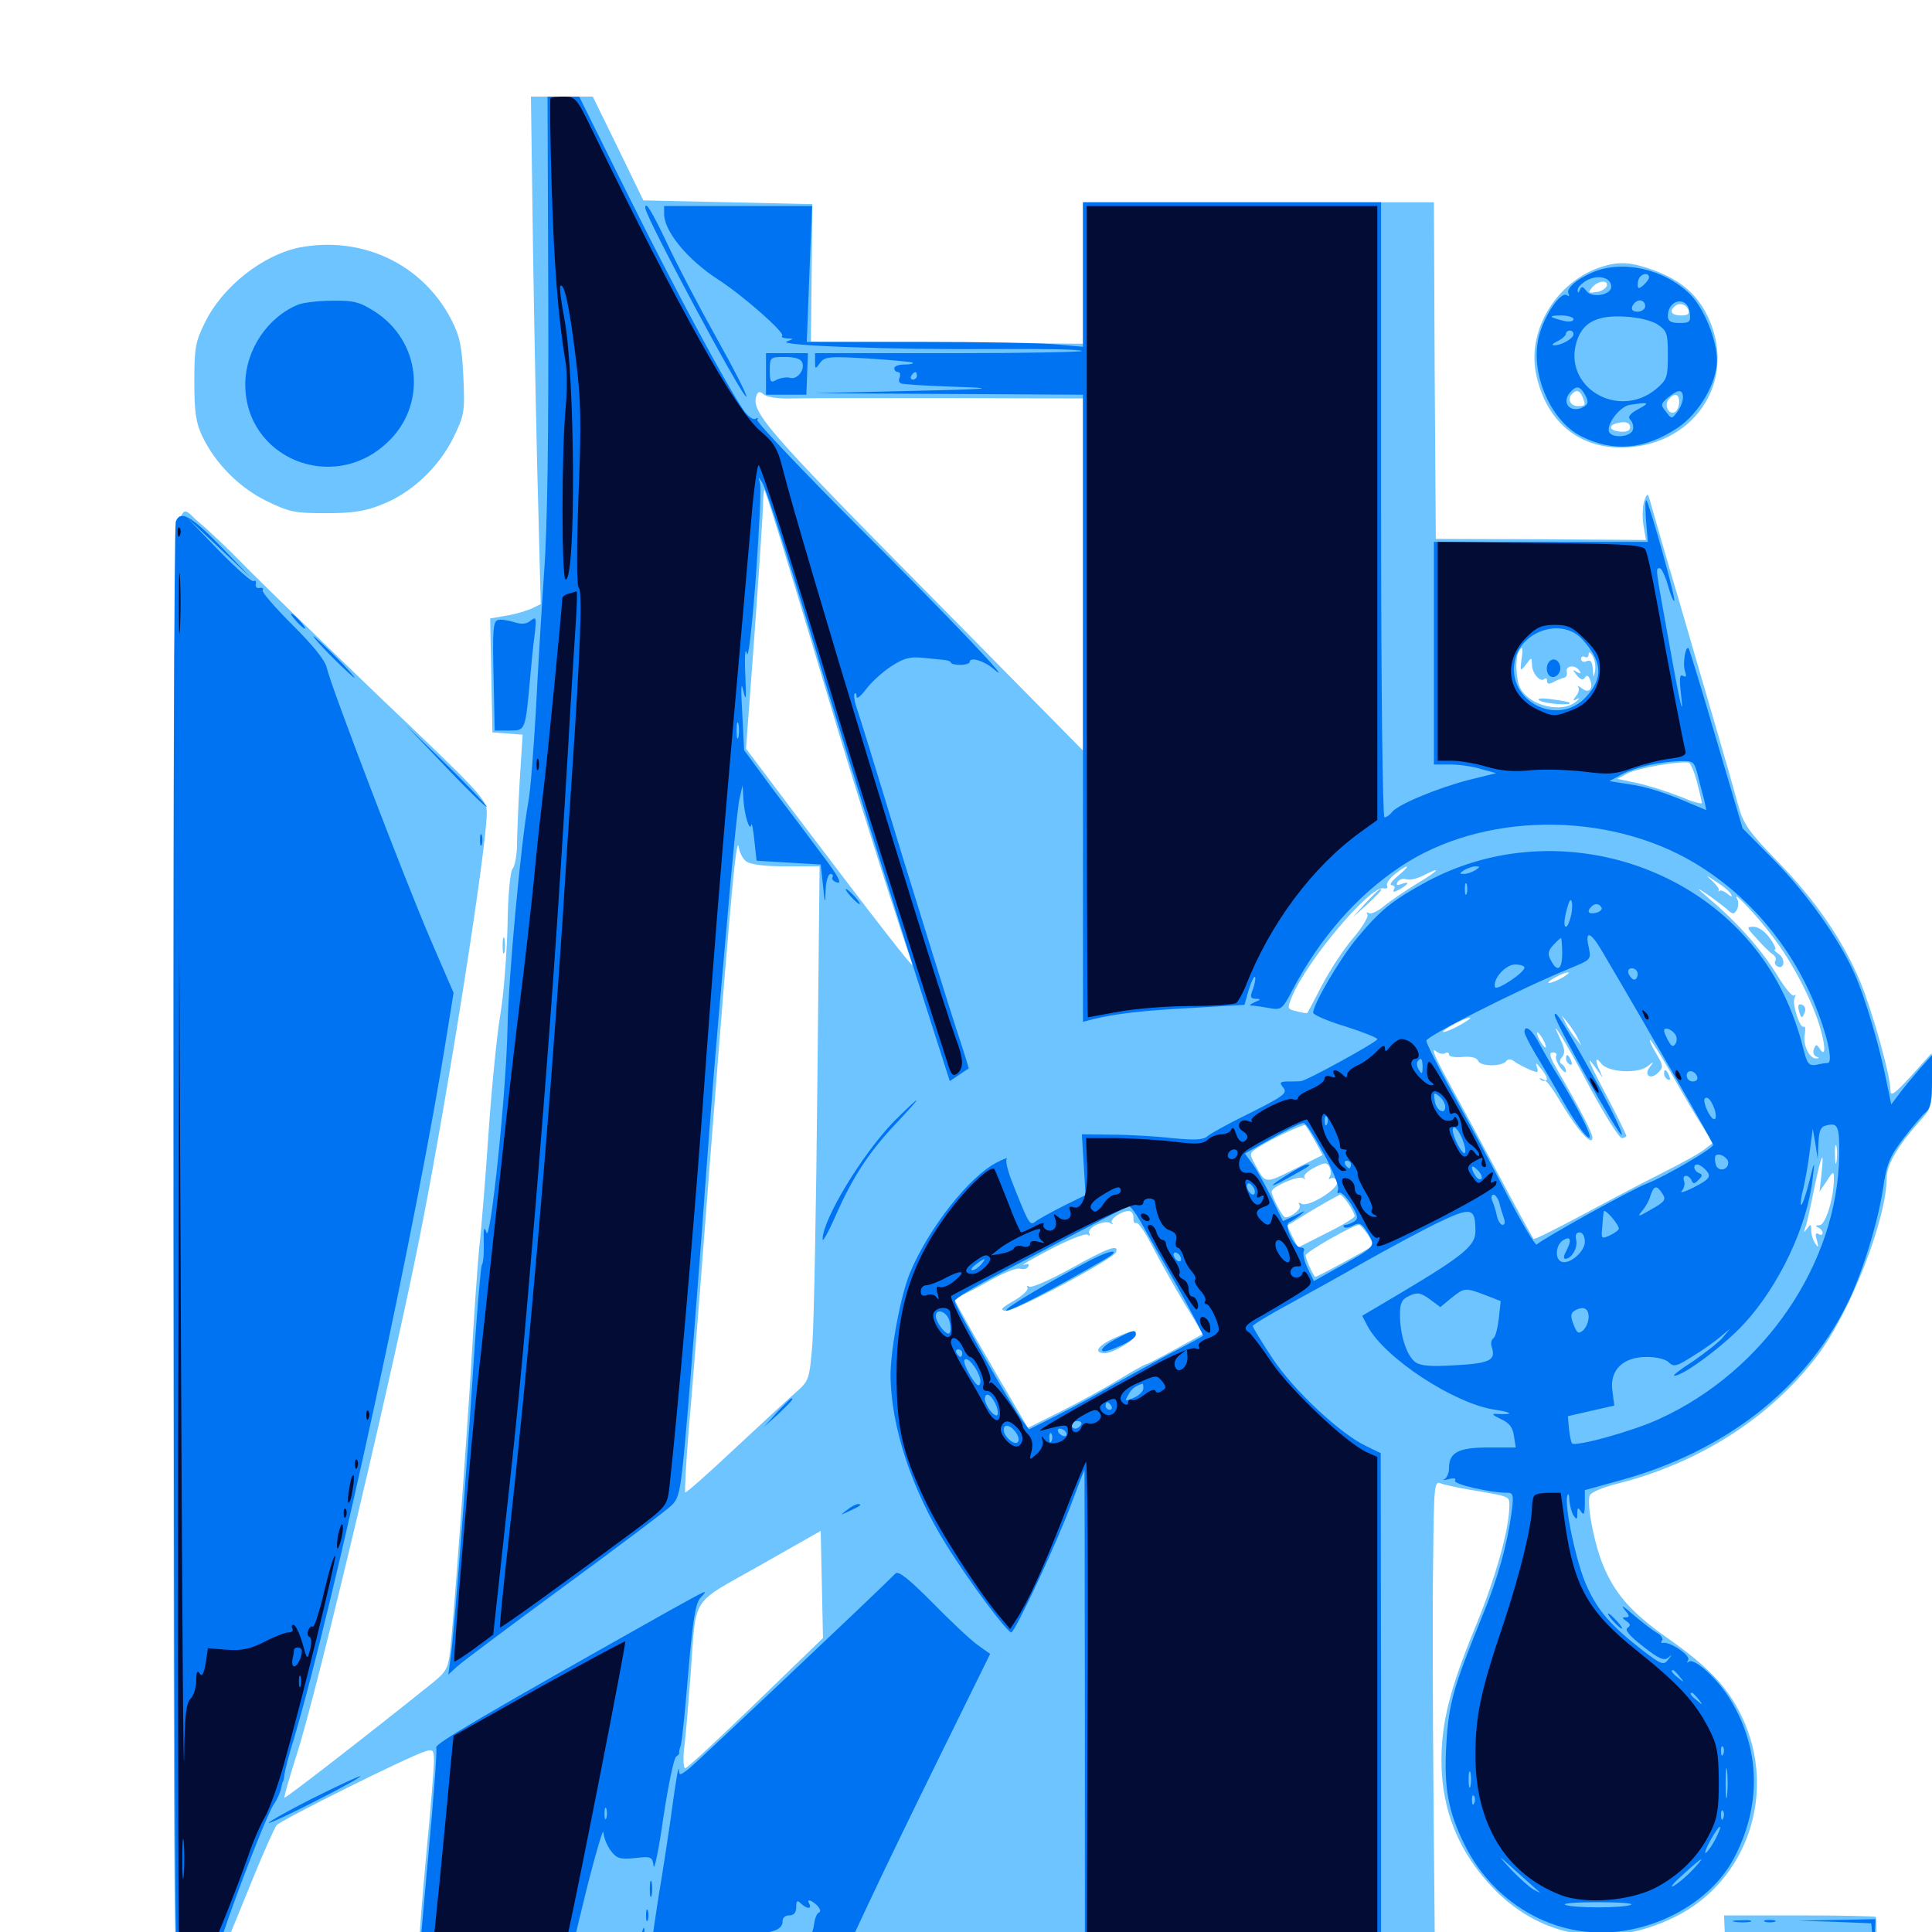 <svg xmlns="http://www.w3.org/2000/svg" viewBox="0 -1000 1000 1000">
	<path fill="#6dc4ff" d="M275.977 -864.648C276.758 -817.578 277.93 -758.398 278.711 -733.203L279.883 -687.305L274.609 -684.766C271.68 -683.594 265.82 -681.836 261.523 -681.25L253.711 -679.883L254.297 -650.391L254.883 -620.898L262.695 -620.312L270.508 -619.727L268.945 -594.922C268.164 -581.25 267.578 -566.211 267.578 -561.523C267.383 -556.641 266.406 -551.562 265.234 -550.195C264.062 -548.633 262.891 -536.719 262.695 -520.703C262.305 -506.055 260.742 -485.352 258.984 -475C257.227 -464.453 254.492 -437.305 252.93 -414.453C251.367 -391.602 249.219 -364.453 248.047 -354.297C247.07 -344.141 245.312 -318.555 244.141 -297.656C241.406 -252.93 234.766 -160.547 233.008 -145.703C232.031 -136.523 230.859 -134.57 223.828 -128.906C188.281 -100.391 147.852 -69.141 147.266 -69.531C146.875 -69.922 149.805 -79.883 153.516 -91.602C164.648 -126.172 205.469 -298.633 218.555 -366.406C232.617 -438.477 251.953 -561.719 251.953 -579.297C251.953 -586.133 249.414 -588.867 196.68 -639.062C166.406 -668.164 134.57 -699.023 125.977 -707.812C117.383 -716.602 107.031 -726.367 102.93 -729.688C88.672 -741.016 89.844 -773.633 89.844 -352.344C89.844 20.898 89.844 25.977 93.75 29.492C96.094 31.641 99.023 32.422 102.148 31.641C107.227 30.469 107.617 29.688 130.273 -26.172C136.133 -40.625 141.992 -53.711 143.164 -55.273C145.508 -58.008 211.719 -91.016 220.312 -93.555C224.219 -94.727 224.609 -94.141 224.609 -88.281C224.609 -84.57 222.852 -63.281 220.703 -40.82C218.555 -18.164 216.797 4.297 216.797 9.375V18.75H479.883H742.773L741.992 -66.797C741.602 -113.672 741.406 -170.508 741.797 -192.969C742.188 -230.859 742.383 -233.594 745.703 -232.227C747.461 -231.445 754.297 -230.078 760.742 -228.906C781.836 -225.391 781.25 -225.586 781.25 -220.703C781.25 -208.789 774.023 -182.812 763.281 -157.031C750.391 -125.586 746.094 -108.398 746.094 -88.867C746.094 -62.695 755.273 -40.625 773.828 -21.68C798.828 3.516 833.008 8.789 866.602 -7.617C904.688 -26.172 920.117 -72.656 901.562 -111.523C894.141 -126.953 884.18 -137.305 863.086 -152.148C845.117 -164.844 836.914 -173.828 830.664 -187.695C825.586 -198.633 821.094 -221.289 822.852 -225.977C823.438 -227.539 829.883 -230.273 837.109 -232.031C879.688 -242.773 916.211 -266.211 940.625 -298.242C957.812 -320.898 976.562 -369.141 976.562 -390.43C976.562 -397.07 982.227 -406.836 993.359 -419.336C999.609 -426.172 1000 -427.344 1000 -440.82L999.805 -454.883L989.258 -443.164C980.664 -433.789 978.516 -432.227 978.516 -435.547C978.516 -443.359 969.141 -476.562 962.891 -491.797C953.906 -513.281 940.039 -533.594 920.117 -554.102C905.078 -569.531 902.344 -573.633 899.805 -582.812C898.242 -588.672 892.969 -607.227 888.086 -623.828C883.203 -640.43 874.219 -671.289 868.164 -692.188C861.914 -713.086 856.055 -733.789 854.883 -737.891C852.93 -745.117 852.734 -745.312 851.172 -741.016C850.195 -738.477 850 -732.812 850.586 -728.516L851.953 -720.508L797.461 -720.898L743.164 -721.094L742.578 -808.203L742.188 -895.312H651.367H560.547V-858.789V-822.07L490.039 -822.656L419.727 -823.047L420.117 -858.789L420.508 -894.336L376.758 -895.312L333.008 -896.289L319.922 -923.242L306.836 -950H290.82H274.805ZM408.594 -793.75C414.258 -793.945 450.781 -793.945 489.844 -793.945L560.547 -793.75V-702.734V-611.523L478.125 -695.117C396.484 -777.734 388.477 -787.109 391.602 -795.312C392.383 -797.461 393.164 -797.656 395.508 -795.703C396.875 -794.531 402.93 -793.555 408.594 -793.75ZM407.422 -709.57C413.477 -689.844 425.195 -650.586 433.594 -622.461C445.898 -581.641 465.82 -519.141 472.266 -500.781C473.438 -497.656 455.469 -520.703 411.719 -578.516L386.133 -612.5L390.43 -670.312C392.773 -702.344 394.727 -732.617 394.922 -737.695C394.922 -742.773 395.312 -746.68 395.703 -746.289C396.094 -746.094 401.367 -729.492 407.422 -709.57ZM808.008 -673.438C808.789 -674.023 807.617 -674.609 805.469 -674.414C803.32 -674.414 802.734 -673.828 804.297 -673.242C805.664 -672.656 807.422 -672.852 808.008 -673.438ZM800.195 -671.484C800.977 -672.07 799.805 -672.656 797.656 -672.461C795.508 -672.461 794.922 -671.875 796.484 -671.289C797.852 -670.703 799.609 -670.898 800.195 -671.484ZM787.5 -658.594C786.719 -652.344 786.914 -652.344 789.844 -656.055C792.773 -659.961 792.773 -659.961 792.969 -655.859C792.969 -651.367 797.461 -646.484 799.414 -648.633C800.195 -649.219 800.781 -648.828 800.781 -647.461C800.781 -645.898 801.758 -645.703 804.297 -647.07C806.055 -648.047 808.594 -649.023 809.57 -649.219C810.742 -649.414 811.328 -650.781 810.938 -652.344C810.352 -655.664 815.625 -656.055 817.578 -652.734C818.555 -651.367 818.164 -651.172 816.211 -652.148C813.867 -653.711 813.867 -653.32 816.211 -650.391C818.164 -648.047 819.336 -647.852 820.312 -649.219C821.289 -650.781 822.07 -650.391 823.047 -648.242C824.805 -643.359 822.461 -640.82 818.75 -643.75C816.797 -645.117 816.016 -645.312 816.797 -644.531C817.578 -643.555 817.188 -641.406 815.82 -639.844C813.867 -637.305 814.062 -636.914 816.406 -638.281C817.969 -639.062 817.578 -638.281 815.625 -636.719C808.008 -630.664 791.797 -634.766 786.914 -643.75C784.57 -648.242 784.18 -659.57 786.133 -662.891C788.086 -666.016 788.477 -665.039 787.5 -658.594ZM825.586 -652.539C824.805 -648.828 824.805 -649.023 824.414 -653.516C824.219 -657.422 823.438 -658.594 821.289 -657.812C819.727 -657.031 818.359 -657.617 818.359 -658.984C818.359 -660.156 819.336 -660.547 820.312 -659.961C821.484 -659.375 822.266 -659.961 822.266 -661.328C822.266 -662.891 823.242 -662.5 824.414 -660.352C825.586 -658.398 825.977 -654.883 825.586 -652.539ZM878.32 -595.312C879.688 -590.039 880.859 -585.156 880.859 -584.375C880.859 -583.594 875.586 -585.156 869.141 -587.891C862.695 -590.43 852.734 -593.555 847.266 -594.727L837.109 -596.875L842.578 -599.805C847.461 -602.344 869.336 -606.25 874.023 -605.273C875 -605.078 876.953 -600.586 878.32 -595.312ZM816.016 -569.727C819.922 -570.117 816.602 -570.508 808.594 -570.508C800.586 -570.508 797.266 -570.117 801.367 -569.727C805.273 -569.336 811.914 -569.336 816.016 -569.727ZM832.617 -567.773C833.789 -568.359 832.812 -568.75 830.078 -568.75C827.344 -568.75 826.367 -568.359 827.734 -567.773C828.906 -567.383 831.25 -567.383 832.617 -567.773ZM766.992 -566.016C767.773 -566.602 766.602 -567.188 764.453 -566.992C762.305 -566.992 761.719 -566.406 763.281 -565.82C764.648 -565.234 766.406 -565.43 766.992 -566.016ZM841.211 -566.016C841.992 -566.602 840.82 -567.188 838.672 -566.992C836.523 -566.992 835.938 -566.406 837.5 -565.82C838.867 -565.234 840.625 -565.43 841.211 -566.016ZM386.328 -554.102C388.281 -552.539 395.898 -551.562 406.836 -551.562H424.219L423.047 -437.891C422.461 -375.195 421.289 -315.43 420.508 -304.688C418.945 -285.742 418.75 -285.352 411.914 -279.297C408.008 -275.977 393.75 -262.695 380.078 -250C366.602 -237.305 355.078 -227.148 354.688 -227.539C354.297 -227.93 355.078 -242.383 356.445 -259.57C358.008 -276.758 360.547 -309.375 362.305 -331.836C377.539 -529.297 381.055 -570.117 382.422 -561.328C382.812 -558.594 384.57 -555.273 386.328 -554.102ZM723.633 -546.68C720.508 -544.141 718.945 -541.992 720.312 -541.797C721.68 -541.797 722.266 -540.82 721.484 -539.648C720.703 -538.086 721.484 -538.086 724.414 -539.648C729.297 -542.383 729.883 -544.141 725.195 -542.383C723.047 -541.602 722.461 -541.797 723.438 -543.555C724.414 -544.922 726.367 -545.508 727.93 -544.922C729.492 -544.336 733.203 -545.117 736.328 -546.68C746.68 -551.953 745.117 -549.609 733.594 -542.773C727.539 -539.062 719.727 -533.789 716.406 -531.055C713.281 -528.32 709.57 -526.758 708.594 -527.344C707.422 -528.125 707.031 -527.734 707.812 -526.562C708.398 -525.586 705.078 -519.922 700.391 -514.453C695.508 -508.789 688.477 -498.047 684.375 -490.234C680.469 -482.617 676.953 -476.172 676.758 -475.781C676.367 -475.391 674.023 -475.781 671.094 -476.562C666.211 -477.734 666.211 -477.93 668.75 -484.18C676.758 -503.125 709.18 -541.602 716.016 -540.234C717.773 -539.844 718.555 -540.43 717.969 -541.602C717.383 -542.578 719.141 -545.312 721.875 -547.461C729.297 -553.32 730.664 -552.539 723.633 -546.68ZM895.898 -537.305C896.875 -535.547 896.484 -535.547 894.141 -537.305C892.578 -538.672 890.625 -539.453 890.039 -538.867C889.258 -538.281 889.062 -538.477 889.648 -539.062C890.039 -539.844 888.477 -541.992 886.133 -544.141C882.422 -547.461 882.812 -547.266 888.086 -543.75C891.602 -541.602 895.117 -538.672 895.898 -537.305ZM893.555 -529.688C896.875 -526.562 897.461 -526.562 899.023 -529.102C899.805 -530.664 900 -533.203 899.219 -534.57C895.898 -540.234 909.375 -526.172 917.383 -515.43C927.93 -501.562 937.891 -482.422 942.188 -467.773C945.117 -457.617 944.922 -452.148 941.602 -457.617C940.234 -459.57 939.844 -459.57 938.867 -457.031C938.281 -455.469 938.672 -453.711 940.039 -453.125C941.797 -452.539 941.797 -452.148 940.039 -452.148C936.523 -451.953 933.008 -459.375 934.18 -464.844C934.57 -467.383 934.375 -469.141 933.594 -468.555C931.641 -467.383 927.344 -480.859 928.906 -483.594C929.688 -484.961 929.492 -485.547 928.711 -484.766C927.734 -483.789 923.828 -488.672 919.727 -495.508C911.914 -508.203 899.414 -522.461 884.766 -534.766C878.125 -540.43 877.734 -541.016 882.812 -537.695C886.523 -535.156 891.406 -531.445 893.555 -529.688ZM808.594 -493.945C805.859 -492.383 802.93 -491.211 801.758 -491.211C800.781 -491.211 801.953 -492.383 804.688 -493.945C807.422 -495.508 810.547 -496.68 811.523 -496.68C812.695 -496.68 811.328 -495.508 808.594 -493.945ZM855.078 -478.32C854.492 -477.734 853.32 -478.711 852.734 -480.664C851.562 -483.398 851.758 -483.594 853.711 -481.836C855.078 -480.469 855.664 -478.906 855.078 -478.32ZM755.859 -469.531C752.148 -467.383 748.242 -465.82 747.07 -465.82C746.094 -465.82 748.242 -467.383 751.953 -469.531C755.664 -471.68 759.766 -473.242 760.742 -473.242C761.914 -473.242 759.57 -471.68 755.859 -469.531ZM816.602 -462.695L818.555 -458.789L815.43 -462.695C813.672 -464.844 811.328 -468.359 810.352 -470.508L808.398 -474.414L811.523 -470.508C813.281 -468.359 815.625 -464.844 816.602 -462.695ZM823.242 -436.523C830.859 -422.461 838.086 -410.938 839.453 -410.938C840.625 -410.938 841.797 -411.523 841.797 -412.109C841.797 -412.695 836.914 -422.656 830.859 -434.18C821.094 -452.734 820.312 -455.469 827.734 -444.727C829.883 -441.602 829.883 -441.602 828.125 -445.508C825.391 -451.367 825.781 -453.516 828.906 -449.414C832.422 -444.922 847.656 -444.141 852.734 -448.047C856.055 -450.781 856.25 -450.586 853.906 -447.656C850.586 -443.359 854.492 -440.82 858.398 -444.922C860.938 -447.461 860.938 -448.633 857.227 -454.688C854.883 -458.594 853.516 -461.719 854.102 -461.719C854.688 -461.719 859.766 -453.516 865.43 -443.75C871.094 -433.789 878.125 -421.68 881.25 -416.992L886.523 -408.398L882.227 -405.078C879.883 -403.125 869.531 -397.461 859.375 -392.383C849.219 -387.305 830.469 -377.344 817.773 -370.508C804.883 -363.672 794.141 -358.203 793.75 -358.789C793.359 -359.18 784.766 -374.805 774.805 -393.555C764.844 -412.305 752.734 -434.57 748.047 -443.164C743.359 -451.758 740.82 -457.617 742.773 -456.25C744.531 -454.688 746.875 -454.102 748.047 -454.883C749.023 -455.469 750 -455.273 750 -454.102C750 -453.125 753.125 -452.539 757.031 -452.93C761.523 -453.32 764.258 -452.539 765.039 -450.977C766.016 -447.852 777.539 -447.852 779.688 -450.781C780.469 -451.953 782.031 -451.953 783.594 -450.781C784.961 -449.609 788.477 -447.852 791.406 -446.484C796.094 -444.531 796.484 -444.727 795.508 -447.656C794.727 -450.195 795.117 -450 797.461 -447.07C801.367 -442.383 801.758 -439.453 798.438 -441.406C797.07 -442.188 796.484 -442.188 797.266 -441.406C797.852 -440.625 799.023 -440.234 799.609 -440.625C800.391 -441.016 804.297 -435.547 808.398 -428.516C816.797 -414.648 824.219 -406.445 824.219 -411.133C824.219 -413.672 818.359 -425 806.055 -446.289C802.148 -452.93 801.562 -455.273 803.711 -455.273C805.273 -455.273 806.055 -454.492 805.469 -453.516C804.883 -452.734 805.859 -450 807.422 -447.656C809.18 -445.312 810.547 -444.336 810.547 -445.508C810.547 -446.875 809.57 -448.438 808.594 -449.023C807.031 -450 807.031 -451.172 808.594 -452.93C810.156 -454.883 809.961 -457.227 807.617 -462.109C800.586 -476.758 810.547 -460.547 823.242 -436.523ZM798.828 -461.719C800 -459.57 800.391 -457.812 800 -457.812C799.414 -457.812 798.047 -459.57 796.875 -461.719C795.703 -463.867 795.312 -465.625 795.703 -465.625C796.289 -465.625 797.656 -463.867 798.828 -461.719ZM680.664 -409.375L684.57 -402.148L670.117 -394.922C654.492 -387.109 655.078 -387.109 649.414 -397.656C646.68 -402.734 646.68 -403.125 650.781 -405.859C658.789 -410.938 674.805 -418.359 675.586 -417.578C676.172 -416.992 678.32 -413.477 680.664 -409.375ZM950.586 -398.828C950.195 -396.289 949.805 -397.852 949.805 -402.148C949.609 -406.445 950 -408.398 950.586 -406.641C950.977 -404.688 950.977 -401.172 950.586 -398.828ZM942.773 -392.188L941.797 -383.203L945.508 -388.672C948.828 -393.945 949.219 -393.945 949.219 -390.039C949.219 -379.883 944.922 -366.016 941.797 -365.82C939.648 -365.82 939.453 -365.43 941.016 -364.648C942.188 -364.258 943.359 -362.891 943.359 -361.914C943.359 -360.742 942.383 -360.547 941.211 -361.328C939.648 -362.109 939.453 -361.133 940.43 -358.008C941.406 -354.297 941.211 -353.906 939.648 -356.25C938.477 -357.812 937.5 -360.938 937.5 -363.086C937.5 -366.406 937.109 -366.602 935.352 -364.062C933.594 -361.719 933.398 -361.914 934.57 -365.039C935.352 -367.188 937.305 -376.172 939.062 -384.961C942.773 -402.93 944.336 -406.055 942.773 -392.188ZM688.281 -391.016C687.5 -389.844 687.695 -389.453 688.867 -390.039C690.039 -390.82 691.406 -390.039 692.188 -388.477C693.359 -384.961 677.148 -374.805 673.633 -376.953C672.266 -377.734 671.875 -377.539 672.656 -376.172C673.828 -374.414 668.555 -369.922 665.234 -369.922C663.867 -369.922 658.203 -380.664 658.203 -383.203C658.203 -385.742 671.875 -391.602 674.414 -390.234C675.781 -389.453 675.977 -389.648 675.195 -390.43C674.414 -391.406 676.562 -393.75 680.078 -395.508C685.547 -398.438 686.719 -398.438 688.086 -396.094C688.867 -394.531 689.062 -392.383 688.281 -391.016ZM698.047 -376.758C699.805 -374.219 701.172 -371.289 701.172 -370.508C701.172 -369.727 694.531 -365.625 686.523 -361.719L671.875 -354.297L668.945 -359.961L666.211 -365.625L679.297 -373.633C686.523 -377.93 692.969 -381.445 693.555 -381.641C694.336 -381.641 696.289 -379.492 698.047 -376.758ZM586.719 -369.336C586.523 -367.578 587.109 -366.602 588.086 -366.992C589.062 -367.578 592.773 -362.109 596.484 -354.883C600.195 -347.656 607.617 -334.375 612.891 -325.586L622.656 -309.57L608.203 -301.562C600.391 -297.266 593.555 -293.75 592.969 -293.75C592.383 -293.75 586.133 -290.234 579.102 -285.938C572.07 -281.641 558.594 -274.219 549.219 -269.531L532.031 -260.938L529.102 -266.016C512.5 -294.141 494.141 -326.172 494.141 -327.344C494.141 -328.32 494.922 -328.906 495.898 -328.906C496.875 -328.906 503.906 -332.422 511.523 -336.719C518.945 -341.016 526.367 -343.945 527.93 -343.359C529.492 -342.773 531.445 -343.164 532.227 -344.336C533.008 -345.703 532.031 -346.094 529.883 -345.312C527.93 -344.727 534.18 -348.438 543.555 -353.32C552.93 -358.203 561.719 -361.719 562.891 -360.938C564.062 -360.156 564.453 -360.352 563.867 -361.523C562.109 -364.258 571.289 -368.75 574.609 -366.992C575.977 -366.016 576.367 -366.211 575.586 -366.992C573.828 -368.945 581.836 -374.023 584.961 -373.047C586.133 -372.656 586.719 -371.094 586.719 -369.336ZM708.008 -360.938C709.766 -358.203 710.938 -355.664 710.547 -355.273C708.594 -353.516 681.055 -338.672 680.664 -339.062C679.102 -341.016 675.781 -348.633 675.781 -350.195C675.781 -351.953 699.805 -365.625 703.32 -366.016C704.102 -366.016 706.055 -363.672 708.008 -360.938ZM931.836 -354.883C933.008 -356.836 933.594 -358.984 933.008 -359.375C932.617 -359.961 931.641 -358.984 930.859 -357.227C929.102 -352.148 929.492 -350.977 931.836 -354.883ZM809.57 -354.297C808.984 -355.469 808.008 -356.25 807.422 -356.25C807.031 -356.25 806.641 -355.469 806.641 -354.297C806.641 -353.32 807.617 -352.344 808.789 -352.344C809.766 -352.344 810.156 -353.32 809.57 -354.297ZM820.898 -255.273C822.07 -255.859 820.703 -256.25 817.383 -256.25C814.258 -256.25 813.086 -255.859 815.039 -255.273C816.797 -254.883 819.531 -254.883 820.898 -255.273ZM391.211 -118.555C372.07 -100 355.664 -84.766 354.688 -84.766C353.711 -84.766 353.516 -89.453 354.102 -95.117C354.883 -100.586 356.25 -117.578 357.422 -132.617C360.547 -175 356.641 -168.945 393.164 -189.648L424.805 -207.617L425.391 -179.883L425.977 -152.148ZM797.07 -637.305C795.117 -638.477 797.266 -638.867 802.93 -638.086C807.617 -637.5 811.914 -636.719 812.305 -636.328C814.258 -634.57 799.609 -635.742 797.07 -637.305ZM706.836 -532.617L700.195 -525.195L707.617 -531.836C711.523 -535.547 714.844 -538.867 714.844 -539.258C714.844 -540.82 713.281 -539.258 706.836 -532.617ZM909.375 -514.062C912.5 -510.547 916.211 -506.836 917.578 -506.055C918.945 -505.078 919.531 -503.711 918.945 -502.734C918.359 -501.758 918.75 -500.586 919.727 -500C923.438 -497.656 924.414 -503.32 920.898 -506.055C918.75 -507.422 917.969 -508.594 918.75 -508.594C919.531 -508.594 918.359 -511.328 916.016 -514.453C913.672 -517.773 910.156 -520.312 907.617 -520.312C903.906 -520.312 903.906 -519.922 909.375 -514.062ZM931.055 -477.148C932.227 -472.656 932.812 -472.461 934.18 -476.172C934.766 -477.734 934.18 -479.492 932.812 -479.883C930.859 -480.664 930.469 -479.688 931.055 -477.148ZM810.547 -452.148C810.547 -450.977 811.328 -449.609 812.5 -449.023C813.672 -448.438 813.867 -449.219 813.281 -450.781C811.914 -454.297 810.547 -454.883 810.547 -452.148ZM861.328 -444.336C861.328 -443.164 862.109 -441.797 863.281 -441.211C864.453 -440.625 864.648 -441.406 864.062 -442.969C862.695 -446.484 861.328 -447.07 861.328 -444.336ZM554.102 -343.359C543.555 -337.5 533.984 -333.398 532.812 -333.984C531.641 -334.766 531.25 -334.57 531.836 -333.398C532.422 -332.422 529.297 -329.297 524.805 -326.758C518.359 -323.047 517.383 -322.07 520.508 -321.484C524.805 -320.898 576.562 -348.438 577.734 -351.953C579.102 -356.25 573.438 -354.102 554.102 -343.359ZM576.758 -307.422C568.164 -303.516 565.625 -299.609 571.875 -299.609C576.172 -299.609 587.891 -306.641 587.891 -309.375C587.891 -311.914 586.523 -311.719 576.758 -307.422ZM154.883 -871.875C135.938 -867.969 115.039 -851.562 106.055 -833.008C101.172 -823.242 100.586 -819.922 100.586 -802.539C100.586 -786.719 101.367 -781.25 104.688 -774.219C111.328 -760.352 123.633 -747.656 138.086 -740.625C149.805 -734.961 152.539 -734.375 168.75 -734.375C182.422 -734.375 189.062 -735.352 197.656 -738.867C212.891 -744.727 226.953 -758.008 234.57 -773.242C240.43 -785.352 240.625 -786.523 239.844 -804.883C239.062 -820.898 238.086 -825.781 233.594 -834.57C218.75 -863.281 187.5 -878.125 154.883 -871.875ZM829.688 -862.109C806.445 -855.078 790.625 -830.078 794.922 -807.227C799.609 -783.008 816.016 -768.359 838.867 -768.359C875.781 -768.359 899.023 -801.367 884.766 -834.375C879.297 -846.875 870.898 -854.492 856.445 -859.961C844.922 -864.258 838.477 -864.844 829.688 -862.109ZM831.641 -851.953C831.055 -850.586 828.711 -849.023 826.172 -848.828C822.07 -848.242 821.875 -848.438 824.023 -851.172C827.148 -854.883 832.617 -855.273 831.641 -851.953ZM873.828 -839.648C874.609 -837.5 873.633 -836.719 870.117 -836.719C865.43 -836.719 863.867 -838.672 866.602 -841.211C868.75 -843.555 872.656 -842.773 873.828 -839.648ZM819.141 -794.531C820.898 -790.039 820.703 -789.844 816.406 -789.844C812.695 -789.844 811.133 -793.75 813.867 -796.289C816.016 -798.438 817.773 -797.852 819.141 -794.531ZM869.141 -791.992C869.141 -789.844 868.164 -787.5 866.992 -786.719C863.867 -784.961 861.133 -790.234 863.672 -793.164C866.602 -796.875 869.141 -796.289 869.141 -791.992ZM843.75 -778.906C843.75 -777.148 841.992 -776.367 838.867 -776.562C831.641 -777.148 832.422 -780.859 839.844 -781.445C841.992 -781.641 843.75 -780.664 843.75 -778.906ZM260.156 -510.547C260.156 -506.836 260.547 -505.273 261.133 -507.227C261.523 -508.984 261.523 -512.109 261.133 -514.062C260.547 -515.82 260.156 -514.258 260.156 -510.547ZM892.969 6.445L893.555 21.289L932.031 21.484L970.508 21.875L971.094 7.422C971.484 -0.586 971.289 -7.422 970.898 -7.812C970.508 -8.203 952.539 -8.594 931.25 -8.594H892.383ZM894.922 33.789C895.312 35.742 897.461 37.5 900 37.891C903.32 38.477 904.297 37.5 904.297 34.57C904.297 31.445 903.125 30.469 899.219 30.469C895.508 30.469 894.336 31.445 894.922 33.789ZM962.891 34.375C962.891 36.914 964.258 38.281 966.797 38.281C969.336 38.281 970.703 36.914 970.703 34.375C970.703 31.836 969.336 30.469 966.797 30.469C964.258 30.469 962.891 31.836 962.891 34.375Z"/>
	<path fill="#0073f3" d="M283.789 -845.117C283.984 -776.172 283.398 -727.539 281.641 -703.906C280.273 -683.984 278.32 -651.562 277.344 -631.641C276.172 -611.914 274.609 -590.82 273.438 -584.766C269.531 -563.086 263.281 -495.117 262.695 -468.555C262.109 -434.766 253.711 -355.078 251.758 -362.109C250.586 -365.625 250.195 -364.258 250.391 -357.031C250.586 -351.758 250.195 -346.289 249.414 -345.312C248.828 -344.141 246.875 -321.484 245.117 -294.531C241.797 -241.992 235.156 -155.469 233.203 -141.602L232.031 -133.203L236.719 -137.5C239.258 -139.844 264.062 -158.398 291.992 -178.906C319.922 -199.414 344.922 -218.164 347.461 -220.703C351.758 -224.805 352.344 -227.734 355.664 -266.016C357.617 -288.477 360.938 -331.836 363.281 -362.305C365.43 -392.773 368.164 -427.93 369.141 -440.234C370.117 -452.539 373.242 -489.062 376.172 -521.289C378.906 -553.516 381.836 -583.008 382.812 -586.719L384.375 -593.555L384.766 -586.719C385.156 -578.516 388.086 -568.945 388.867 -573.047C389.062 -574.609 389.844 -571.094 390.43 -565.234L391.602 -554.492L408.203 -553.516L424.805 -552.539L425.977 -541.797C426.953 -531.641 427.148 -531.641 427.344 -539.453C427.539 -543.945 428.711 -547.656 429.883 -547.656C430.859 -547.656 431.445 -546.875 430.859 -545.898C430.273 -544.922 431.445 -543.75 433.398 -543.164C435.938 -542.578 433.789 -546.68 425.781 -557.227C419.727 -565.43 408.008 -581.055 399.805 -591.797L385.156 -611.719L384.18 -630.859C383.398 -644.336 383.594 -647.852 384.766 -642.383C386.133 -636.328 386.328 -638.281 385.742 -651.172C385.352 -660.352 385.742 -665.234 386.523 -661.914C387.305 -658.203 389.062 -673.242 391.211 -701.172C392.969 -726.172 394.141 -748.047 393.359 -750C392.383 -753.516 392.383 -753.516 394.531 -750.195C396.875 -746.484 410.156 -704.688 428.516 -642.383C434.375 -623.047 444.922 -588.867 451.953 -566.211C458.984 -543.75 466.602 -519.141 468.945 -511.523C471.289 -504.102 477.344 -484.961 482.422 -469.141L491.602 -440.43L496.289 -443.555C498.828 -445.312 501.172 -446.875 501.367 -446.875C501.562 -447.07 498.633 -456.445 494.922 -467.578C491.211 -478.906 478.516 -519.727 466.602 -558.398C454.883 -597.07 444.336 -631.25 443.164 -634.375C442.188 -637.5 441.797 -640.625 442.383 -641.016C442.969 -641.602 443.359 -640.82 443.359 -639.453C443.359 -637.891 445.508 -639.648 448.047 -642.969C450.586 -646.484 456.25 -651.758 460.938 -654.883C467.383 -659.18 470.703 -660.156 477.148 -659.57C481.641 -659.18 486.914 -658.594 488.867 -658.398C490.625 -658.203 492.188 -657.617 492.188 -657.031C492.188 -656.445 494.336 -655.859 497.07 -655.859C499.805 -655.859 501.953 -656.641 501.953 -657.422C501.953 -660.156 509.375 -658.008 514.062 -653.906C527.539 -642.383 491.211 -680.664 444.531 -727.148C415.039 -756.641 391.406 -781.641 391.992 -782.617C392.578 -783.789 392.188 -783.984 391.016 -783.203C389.844 -782.617 387.305 -784.375 385.156 -787.305C376.562 -799.609 350.977 -847.07 326.172 -896.875L299.805 -950H291.602H283.398ZM382.227 -618.555C381.641 -616.602 381.25 -618.164 381.25 -621.875C381.25 -625.586 381.641 -627.148 382.227 -625.391C382.617 -623.438 382.617 -620.312 382.227 -618.555ZM560.547 -858.008V-820.508L547.461 -821.68C540.039 -822.461 508.008 -823.047 475.781 -823.047H417.578L418.945 -858.203L420.312 -893.359H382.031H343.75V-889.062C343.945 -880.078 355.859 -865.625 371.484 -855.469C384.57 -847.07 406.445 -827.734 404.883 -826.172C404.102 -825.586 405.273 -825 407.422 -824.805C410.938 -824.805 410.938 -824.609 407.227 -823.242C401.953 -821.094 461.523 -818.945 515.234 -819.336C539.062 -819.531 559.375 -819.141 559.961 -818.359C560.547 -817.773 529.883 -817.188 491.602 -817.188H421.875V-812.891C421.875 -808.789 422.07 -808.789 424.414 -812.109C426.758 -815.43 429.297 -815.625 449.219 -814.453C461.523 -813.672 471.875 -812.695 472.461 -812.305C472.852 -811.719 470.898 -811.328 468.164 -811.328C465.234 -811.328 462.891 -810.547 462.891 -809.375C462.891 -808.398 463.672 -807.422 464.844 -807.422C465.82 -807.422 466.211 -806.055 465.625 -804.492C464.844 -802.734 465.625 -801.562 466.992 -801.367C468.555 -801.172 471.484 -800.977 473.633 -800.781C475.781 -800.586 487.695 -800 500 -799.609C516.406 -799.023 508.594 -798.438 471.68 -797.656L420.898 -796.484L490.82 -796.094L560.547 -795.703V-704.492V-541.992V-471.094L565.82 -472.461C577.539 -475.391 591.992 -476.953 617.383 -478.32L644.141 -479.883L646.289 -487.5C647.656 -491.797 649.023 -494.922 649.609 -494.336C650 -493.945 649.609 -491.211 648.633 -488.281C646.875 -483.984 647.07 -483.203 650 -483.008C652.734 -483.008 652.734 -482.617 649.414 -481.25C646.484 -479.883 646.289 -479.492 648.633 -479.492C650.391 -479.297 654.492 -478.711 657.617 -478.125C663.086 -477.148 663.867 -477.734 668.945 -487.5C683.008 -514.258 702.148 -536.328 724.805 -551.367C766.992 -579.688 831.641 -580.469 877.148 -553.32C904.492 -536.914 926.367 -511.523 939.062 -480.859C945.508 -465.43 949.023 -450.195 946.094 -449.805C945.117 -449.805 942.383 -449.414 940.039 -448.828C936.328 -448.242 935.352 -449.414 933.594 -456.445C930.273 -469.922 925.586 -481.641 919.727 -492.188C884.766 -554.492 802.344 -577.93 738.672 -543.75C720.703 -533.984 714.648 -529.102 702.734 -514.844C693.945 -504.492 679.688 -480.273 679.688 -475.781C679.688 -474.805 687.109 -471.484 696.289 -468.75C705.469 -465.82 712.891 -462.891 712.891 -462.109C712.891 -460.742 676.367 -440.625 673.438 -440.43C672.461 -440.234 669.531 -440.234 666.797 -440.234C662.695 -440.234 662.109 -439.648 663.867 -437.5C666.797 -434.18 665.234 -433.008 644.531 -422.656C635.352 -418.164 626.562 -413.281 625 -411.914C622.852 -409.961 618.359 -409.766 606.445 -410.938C597.852 -411.914 583.984 -412.695 575.391 -412.695L559.961 -412.891L560.938 -397.07L561.914 -381.445L550 -375.586C543.555 -372.266 537.109 -368.75 535.742 -367.578C533.008 -365.43 532.422 -366.602 523.438 -389.258C521.484 -394.531 520.312 -399.414 521.094 -400.195C521.875 -400.977 519.531 -400.195 515.82 -398.242C501.758 -391.016 480.859 -364.648 471.094 -341.406C466.211 -329.883 460.938 -301.367 460.938 -288.086C461.133 -261.523 472.07 -228.516 490.039 -200C501.562 -181.445 521.289 -155.078 523.438 -155.078C525.391 -155.078 547.656 -202.734 554.688 -222.07C558.203 -231.445 561.133 -239.062 561.328 -239.062C561.328 -239.062 561.523 -181.055 561.523 -110.156V18.75H638.281H714.844V-114.648L714.648 -247.852L707.422 -251.367C693.945 -257.617 669.727 -280.273 658.789 -296.68C653.125 -305.273 648.438 -312.891 648.438 -313.672C648.438 -314.258 657.031 -319.531 667.578 -325.195C677.93 -330.859 695.312 -340.43 706.055 -346.68C716.797 -352.734 733.398 -361.719 742.773 -366.406C761.719 -375.586 763.672 -375.195 763.672 -362.695C763.672 -355.273 757.617 -350.195 725.195 -330.859L705.078 -318.945L707.812 -313.672C716.602 -297.07 752.734 -273.438 773.828 -270.312C783.203 -268.945 783.789 -267.578 774.414 -268.164C771.875 -268.359 772.461 -267.578 776.562 -265.625C781.055 -263.672 783.008 -261.328 783.594 -256.836L784.57 -250.781H770.312C754.883 -250.781 750 -248.242 750 -240.039C750 -237.5 748.828 -234.961 747.656 -234.375C746.289 -233.789 747.266 -233.789 749.805 -234.375C752.539 -235.156 753.906 -234.766 753.125 -233.594C752.148 -231.836 771.289 -227.344 780.273 -227.344C783.203 -227.344 783.594 -226.172 782.422 -217.188C780.078 -200.195 775.195 -182.617 766.992 -162.891C752.344 -126.953 749.805 -118.164 748.633 -97.266C747.266 -74.609 749.609 -62.109 758.203 -44.922C774.219 -12.891 808.008 5.078 841.602 -0.781C866.602 -5.078 888.281 -19.922 898.047 -39.258C912.109 -66.797 910.938 -96.289 894.727 -121.68C888.086 -132.031 876.562 -142.188 874.023 -139.844C873.047 -139.062 873.047 -139.453 873.828 -140.82C875.195 -143.164 864.062 -150.586 860.742 -149.609C859.766 -149.414 859.57 -150 860.352 -150.977C860.938 -152.148 859.57 -153.906 857.227 -155.078C855.078 -156.445 849.609 -160.547 845.117 -164.453C840.625 -168.359 838.672 -169.727 840.625 -167.188C843.359 -163.867 843.75 -162.891 841.602 -162.891C839.453 -162.891 839.453 -162.5 841.797 -160.938C843.945 -159.375 844.141 -158.594 842.383 -157.422C840.82 -156.445 843.359 -153.32 850.391 -147.852C858.594 -141.406 861.328 -140.234 863.477 -141.992C865.625 -143.945 865.625 -143.75 863.477 -141.016C861.133 -137.891 859.961 -138.281 849.805 -146.094C833.789 -158.594 826.953 -166.406 821.289 -179.102C816.016 -190.43 809.375 -221.484 811.328 -225.977C811.719 -227.344 812.305 -226.172 812.305 -223.438C812.5 -220.703 813.477 -217.188 814.453 -215.625C816.016 -213.281 816.406 -213.281 816.406 -216.602C816.406 -219.922 816.797 -219.922 818.359 -217.578C819.727 -215.43 820.312 -216.406 820.312 -221.68V-228.711L840.039 -234.18C892.969 -249.023 933.984 -280.859 955.859 -324.609C963.477 -339.648 971.875 -366.602 974.609 -384.57C976.562 -398.047 978.125 -401.367 985.352 -410.938C990.039 -416.992 995.117 -423.047 996.875 -424.414C999.219 -426.367 1000 -430.469 1000 -440.43V-453.906L993.555 -446.68C990.039 -442.578 985.156 -436.719 983.008 -433.789L978.906 -428.32L976.562 -439.648C973.047 -457.812 965.43 -483.594 959.961 -495.898C951.953 -514.062 934.961 -537.891 917.773 -555.273L901.953 -571.289L888.281 -617.578C880.859 -642.969 874.414 -664.062 874.023 -664.453C872.461 -666.016 870.898 -656.641 872.07 -652.93C873.047 -650 872.852 -649.219 871.094 -650.195C869.531 -651.172 869.141 -649.219 869.922 -642.188C871.875 -625.391 869.531 -635.547 863.477 -669.727C856.641 -707.422 856.836 -705.859 859.18 -705.859C859.961 -705.859 861.914 -701.953 863.281 -697.07C864.648 -692.188 866.211 -688.477 866.602 -689.062C867.578 -689.844 853.711 -739.453 852.148 -741.016C851.562 -741.602 851.562 -736.914 851.953 -730.859L852.93 -719.531H797.461H742.188V-661.914V-604.297H750.586C755.078 -604.297 762.305 -603.32 766.602 -601.953L774.414 -599.805L760.156 -596.289C744.336 -592.188 723.828 -583.789 720.508 -579.688C719.336 -578.125 717.578 -576.953 716.602 -576.953C715.625 -576.953 714.844 -646.094 714.844 -736.133V-895.312H637.695H560.547ZM474.609 -805.469C474.609 -804.492 473.633 -803.516 472.461 -803.516C471.484 -803.516 471.094 -804.492 471.68 -805.469C472.266 -806.641 473.242 -807.422 473.828 -807.422C474.219 -807.422 474.609 -806.641 474.609 -805.469ZM818.75 -669.336C829.492 -657.617 830.078 -649.023 820.703 -639.062C806.445 -623.633 780.078 -636.914 783.984 -657.617C786.914 -673.438 808.203 -680.469 818.75 -669.336ZM878.711 -599.023C879.688 -594.922 881.25 -589.062 882.031 -586.133L883.203 -580.664L875.781 -583.789C861.523 -589.844 852.539 -592.773 842.773 -594.141L833.008 -595.703L839.453 -599.219C846.68 -602.93 858.594 -605.664 869.531 -606.055C876.367 -606.25 876.953 -605.859 878.711 -599.023ZM772.852 -552.344C773.633 -552.93 772.461 -553.516 770.312 -553.32C768.164 -553.32 767.578 -552.734 769.141 -552.148C770.508 -551.562 772.266 -551.758 772.852 -552.344ZM763.672 -549.609C762.109 -548.633 759.375 -547.656 757.812 -547.656C755.273 -547.656 755.273 -547.852 757.812 -549.609C759.375 -550.586 762.109 -551.562 763.672 -551.562C766.211 -551.562 766.211 -551.367 763.672 -549.609ZM759.18 -537.5C758.594 -536.133 758.203 -537.109 758.203 -539.844C758.203 -542.578 758.594 -543.555 759.18 -542.383C759.57 -541.016 759.57 -538.672 759.18 -537.5ZM813.281 -526.562C812.5 -523.047 811.328 -520.312 810.547 -520.312C809.18 -520.312 809.57 -525 811.719 -531.836C813.281 -536.914 814.453 -532.617 813.281 -526.562ZM828.906 -530.273C829.492 -529.297 828.32 -528.125 826.172 -527.539C822.266 -526.562 821.094 -528.125 823.633 -530.664C825.391 -532.617 827.734 -532.422 828.906 -530.273ZM828.906 -508.203C857.422 -459.766 886.719 -408.594 886.719 -407.422C886.719 -405.469 861.328 -390.82 852.734 -387.5C844.727 -384.57 797.07 -358.008 795.508 -355.859C794.922 -354.688 787.109 -367.773 778.32 -384.961C769.531 -401.953 756.836 -425.391 750.195 -437.305C743.75 -449.023 738.281 -459.961 738.281 -461.328C738.281 -463.672 786.523 -488.086 812.695 -498.828C823.633 -503.32 823.633 -503.32 822.266 -509.961C820.312 -518.555 823.242 -517.773 828.906 -508.203ZM808.594 -506.641C808.594 -498.047 806.055 -496.484 802.734 -502.93C800.977 -506.055 801.172 -507.812 803.906 -510.742C805.664 -512.695 807.617 -514.453 808.008 -514.453C808.203 -514.453 808.594 -510.938 808.594 -506.641ZM789.062 -499.219C789.062 -496.484 774.414 -486.914 773.828 -489.062C772.461 -493.164 779.297 -500.781 784.18 -500.781C786.914 -500.781 789.062 -500 789.062 -499.219ZM847.656 -495.898C847.656 -494.336 846.875 -492.969 845.898 -492.969C844.922 -492.969 843.75 -494.336 842.969 -495.898C842.383 -497.656 842.969 -498.828 844.727 -498.828C846.289 -498.828 847.656 -497.461 847.656 -495.898ZM856.445 -477.344C857.227 -478.711 856.445 -481.055 854.688 -482.812C852.148 -485.547 851.562 -485.547 851.562 -483.203C851.562 -478.32 854.688 -474.609 856.445 -477.344ZM866.797 -465.039C867.969 -463.672 868.164 -461.523 867.383 -459.961C866.016 -457.812 865.234 -458.203 863.477 -461.328C862.305 -463.477 861.328 -465.82 861.328 -466.406C861.328 -468.555 864.648 -467.578 866.797 -465.039ZM736.328 -447.656C736.328 -444.141 735.938 -443.75 734.57 -446.094C733.398 -447.656 733.203 -449.609 733.594 -450.391C735.352 -453.125 736.328 -452.148 736.328 -447.656ZM878.516 -442.578C878.906 -441.211 877.93 -440.234 876.172 -440.234C874.414 -440.234 873.047 -441.602 873.047 -443.359C873.047 -446.68 877.344 -446.094 878.516 -442.578ZM748.047 -427.148C748.047 -422.461 743.164 -425.391 742.578 -430.469C741.992 -434.57 742.188 -434.766 744.922 -432.617C746.68 -431.25 748.047 -428.711 748.047 -427.148ZM887.695 -425.195C888.281 -422.656 888.281 -420.703 887.305 -420.703C885.156 -420.703 881.055 -429.883 882.422 -431.445C883.984 -432.812 885.938 -430.273 887.695 -425.195ZM686.914 -418.359C686.328 -416.797 685.742 -417.383 685.742 -419.531C685.547 -421.68 686.133 -422.852 686.719 -422.07C687.305 -421.484 687.5 -419.727 686.914 -418.359ZM685.156 -402.93C689.844 -394.336 693.164 -385.938 692.578 -384.375C691.992 -382.812 692.188 -381.836 693.164 -382.617C694.141 -383.203 696.875 -380.469 699.414 -376.562C702.93 -370.703 703.125 -369.141 700.977 -367.773C699.414 -366.797 697.461 -366.016 696.484 -366.016C695.508 -366.016 695.117 -365.43 695.703 -364.844C696.484 -364.258 698.633 -364.648 700.586 -365.82C703.711 -367.383 704.883 -366.797 708.008 -361.719C712.109 -354.688 712.5 -355.078 691.211 -343.164L680.078 -336.914L676.758 -343.75C675 -347.461 674.219 -351.367 674.805 -352.344C675.391 -353.516 674.805 -354.297 673.242 -354.297C669.727 -354.297 664.258 -366.406 667.383 -367.383C668.359 -367.773 671.094 -369.531 673.047 -371.094C676.172 -373.633 675.781 -373.633 670.508 -370.898L664.062 -367.969L658.398 -379.492C655.273 -385.938 650.977 -393.75 648.633 -397.07L644.336 -402.93L652.734 -407.617C666.016 -415.234 672.656 -418.555 674.805 -418.75C675.977 -418.75 680.469 -411.523 685.156 -402.93ZM951.953 -401.953C951.172 -346.094 913.281 -290.43 858.984 -265.625C845.703 -259.375 815.43 -250.977 813.672 -252.93C813.281 -253.32 812.5 -256.641 812.109 -260.352L811.523 -266.992L823.438 -269.727L835.547 -272.461L834.57 -280.078C833.008 -290.82 840.039 -297.656 852.344 -297.656C857.422 -297.656 862.305 -296.484 863.867 -294.727C866.406 -292.383 867.969 -292.773 876.172 -298.047C881.445 -301.172 887.891 -305.859 890.625 -308.203L895.508 -312.305L891.602 -307.617C889.453 -305.078 882.422 -299.609 876.172 -295.312C869.727 -291.211 865.43 -287.891 866.602 -287.891C871.289 -287.891 892.578 -303.711 902.734 -314.844C920.898 -334.57 935.547 -365.43 938.281 -390.43C939.453 -399.805 939.258 -399.805 936.328 -387.891C934.57 -381.055 932.812 -375.977 932.227 -376.367C931.836 -376.953 932.227 -380.664 933.398 -384.766C934.375 -389.062 935.938 -397.656 936.719 -404.102L938.281 -415.82L939.648 -408.008L940.82 -400.195L941.211 -408.398C941.406 -414.258 942.383 -416.797 944.922 -417.383C951.367 -419.141 952.148 -417.383 951.953 -401.953ZM757.422 -408.984C758.594 -405.859 758.789 -403.125 758.008 -403.125C756.445 -403.125 751.953 -411.719 751.953 -415.039C751.953 -418.75 755.469 -414.844 757.422 -408.984ZM894.531 -398.242C894.531 -394.141 889.062 -393.359 888.086 -397.266C887.5 -399.219 887.5 -401.367 888.086 -401.953C889.844 -403.516 894.531 -400.781 894.531 -398.242ZM699.219 -397.266C699.219 -396.289 698.828 -395.312 698.438 -395.312C697.852 -395.312 696.875 -396.289 696.289 -397.266C695.703 -398.438 696.094 -399.219 697.07 -399.219C698.242 -399.219 699.219 -398.438 699.219 -397.266ZM766.797 -389.844C766.016 -389.258 764.648 -389.844 763.672 -391.406C760.742 -396.094 761.523 -397.852 764.844 -394.336C766.602 -392.578 767.383 -390.625 766.797 -389.844ZM882.422 -394.922C886.133 -391.211 885.352 -389.844 876.562 -385.352C871.875 -383.008 869.141 -382.227 870.508 -383.594C871.68 -384.961 872.266 -387.305 871.68 -388.672C871.094 -390.234 871.484 -391.406 872.656 -391.406C873.828 -391.406 875 -390.234 875.586 -389.062C876.172 -387.109 877.148 -387.109 879.102 -389.258C881.25 -391.211 881.25 -392.188 879.492 -392.773C876.758 -393.75 875.977 -397.266 878.516 -397.266C879.297 -397.266 881.055 -396.289 882.422 -394.922ZM649.219 -384.57C649.805 -383.008 649.414 -381.641 648.633 -381.641C647.656 -381.641 646.484 -383.008 645.703 -384.57C645.117 -386.133 645.508 -387.5 646.289 -387.5C647.266 -387.5 648.438 -386.133 649.219 -384.57ZM860.547 -382.031C862.5 -379.102 861.719 -377.93 854.688 -374.023C848.047 -370.117 847.266 -369.922 849.805 -373.047C851.562 -375 853.711 -378.711 854.297 -381.25C856.055 -386.523 857.617 -386.719 860.547 -382.031ZM776.172 -376.953C776.758 -374.414 777.93 -370.898 778.516 -369.141C779.102 -367.383 778.906 -366.016 777.734 -366.016C776.758 -366.016 775.391 -367.969 774.805 -370.508C774.414 -372.852 773.242 -376.367 772.461 -378.32C771.68 -380.078 771.875 -381.641 773.047 -381.641C774.023 -381.641 775.586 -379.492 776.172 -376.953ZM596.68 -374.219C597.07 -374.609 596.68 -376.172 595.898 -377.539C594.727 -379.102 593.75 -379.297 592.969 -378.125C591.797 -376.172 595.117 -372.656 596.68 -374.219ZM590.43 -367.578C592.969 -362.891 601.562 -347.852 609.375 -334.18C616.992 -320.312 623.047 -308.789 622.656 -308.594C622.461 -308.203 613.672 -303.516 603.516 -298.242C593.359 -292.773 580.273 -285.547 574.414 -282.227C568.555 -278.711 556.836 -272.266 548.242 -267.969L532.617 -260.156L529.102 -264.844C523.633 -271.875 494.141 -324.219 494.141 -326.562C494.141 -327.734 504.883 -334.375 518.164 -341.211C574.414 -370.898 583.008 -375.391 584.375 -375.586C585.156 -375.781 587.891 -372.07 590.43 -367.578ZM837.891 -364.062C837.891 -363.281 835.742 -361.719 833.203 -360.547C828.906 -358.594 828.711 -358.789 829.297 -364.648C829.492 -368.164 829.883 -371.875 830.078 -372.852C830.273 -375 837.891 -366.406 837.891 -364.062ZM820.312 -357.227C820.312 -352.148 812.5 -345.508 808.398 -346.875C804.688 -348.047 805.078 -355.469 808.984 -358.008C813.086 -360.547 813.672 -358.203 810.547 -352.148C809.375 -350.195 809.18 -348.438 810.156 -348.438C813.477 -348.438 816.797 -354.297 815.82 -358.203C815.234 -360.742 815.82 -362.109 817.578 -362.109C819.141 -362.109 820.312 -360.156 820.312 -357.227ZM611.328 -348.242C611.328 -347.07 610.547 -346.875 609.375 -347.461C608.398 -348.047 607.422 -349.609 607.422 -350.586C607.422 -351.758 608.398 -351.953 609.375 -351.367C610.547 -350.781 611.328 -349.219 611.328 -348.242ZM507.812 -345.508C506.445 -343.945 504.492 -342.578 503.32 -342.578C502.148 -342.578 502.93 -343.945 505.078 -345.508C509.961 -349.219 510.938 -349.219 507.812 -345.508ZM768.75 -329.688L776.758 -326.562L775.781 -317.578C775.195 -312.5 774.023 -307.812 772.852 -307.227C771.875 -306.445 771.484 -304.297 772.266 -302.344C774.219 -295.898 770.898 -294.336 753.516 -293.359C740.625 -292.578 735.547 -292.969 732.617 -294.922C728.125 -298.242 724.609 -308.789 724.609 -319.727C724.609 -325.586 725.586 -327.539 729.492 -329.297C733.594 -331.25 735.352 -330.859 740.039 -327.539L745.508 -323.438L751.172 -328.125C758.008 -333.594 758.398 -333.594 768.75 -329.688ZM807.617 -323.047C803.906 -324.609 783.594 -325.781 785.352 -324.219C785.742 -323.828 791.797 -323.047 798.828 -322.461C806.641 -321.68 809.961 -322.07 807.617 -323.047ZM822.266 -318.359C822.266 -315.82 820.898 -312.695 819.336 -311.328C816.992 -309.375 816.211 -309.961 814.453 -314.453C812.891 -318.555 812.891 -320.117 814.844 -321.484C819.336 -324.219 822.266 -323.047 822.266 -318.359ZM491.406 -316.211C492.188 -313.477 492.188 -310.547 491.406 -309.961C490.039 -308.398 484.57 -315.234 484.375 -318.75C484.375 -323.242 490.234 -321.094 491.406 -316.211ZM498.047 -299.609C498.047 -298.633 497.656 -297.656 497.266 -297.656C496.68 -297.656 495.703 -298.633 495.117 -299.609C494.531 -300.781 494.922 -301.562 495.898 -301.562C497.07 -301.562 498.047 -300.781 498.047 -299.609ZM507.422 -284.375C506.836 -281.836 505.664 -282.617 502.344 -287.695C500.195 -291.406 498.633 -295.117 499.219 -296.094C500.977 -298.828 508.203 -288.281 507.422 -284.375ZM600.586 -283.789C600 -284.961 598.438 -285.938 597.266 -285.938C596.094 -285.938 596.094 -284.766 597.656 -283.008C600.391 -279.688 602.734 -280.469 600.586 -283.789ZM591.797 -281.445C591.797 -279.883 589.648 -277.734 586.914 -276.562C582.227 -274.414 582.031 -274.609 583.984 -277.93C585.547 -281.055 587.5 -282.617 591.406 -283.789C591.602 -283.984 591.797 -282.812 591.797 -281.445ZM515.234 -273.438C516.406 -270.898 516.797 -268.164 516.211 -267.578C514.844 -266.211 509.961 -272.266 509.766 -275.781C509.766 -279.688 512.891 -278.516 515.234 -273.438ZM575.195 -272.266C575.781 -271.289 575.391 -270.312 574.414 -270.312C573.242 -270.312 572.266 -271.289 572.266 -272.266C572.266 -273.438 572.656 -274.219 573.047 -274.219C573.633 -274.219 574.609 -273.438 575.195 -272.266ZM559.57 -262.5C558.984 -261.523 557.617 -260.547 556.445 -260.547C555.469 -260.547 554.688 -261.523 554.688 -262.5C554.688 -263.672 556.055 -264.453 557.812 -264.453C559.375 -264.453 560.156 -263.672 559.57 -262.5ZM526.172 -258.008C527.344 -256.25 527.539 -254.297 526.758 -253.516C525 -251.758 519.531 -256.445 519.531 -259.961C519.531 -263.477 523.438 -262.305 526.172 -258.008ZM551.758 -258.594C552.344 -257.617 552.148 -256.641 550.977 -256.641C550 -256.641 548.438 -257.617 547.852 -258.594C547.266 -259.766 547.461 -260.547 548.633 -260.547C549.609 -260.547 551.172 -259.766 551.758 -258.594ZM544.336 -254.297C543.75 -252.734 543.164 -253.32 543.164 -255.469C542.969 -257.617 543.555 -258.789 544.141 -258.008C544.727 -257.422 544.922 -255.664 544.336 -254.297ZM538.477 -253.711C538.477 -255.273 537.695 -256.641 536.719 -256.641C535.938 -256.641 535.156 -255.859 535.156 -254.883C535.156 -253.711 535.938 -252.539 536.719 -251.953C537.695 -251.367 538.477 -252.148 538.477 -253.711ZM869.336 -132.227C871.875 -129.102 871.68 -128.906 868.75 -131.445C865.43 -133.984 864.453 -135.547 866.016 -135.547C866.406 -135.547 867.969 -133.984 869.336 -132.227ZM879.102 -120.508C881.641 -117.383 881.445 -117.188 878.516 -119.727C875.195 -122.266 874.219 -123.828 875.781 -123.828C876.172 -123.828 877.734 -122.266 879.102 -120.508ZM891.992 -92.188C891.406 -90.625 890.82 -91.211 890.82 -93.359C890.625 -95.508 891.211 -96.68 891.797 -95.898C892.383 -95.312 892.578 -93.555 891.992 -92.188ZM893.945 -70.703C893.555 -67.188 893.164 -69.922 893.164 -76.953C893.164 -83.984 893.555 -86.719 893.945 -83.398C894.336 -79.883 894.336 -74.023 893.945 -70.703ZM761.133 -75.586C760.547 -73.633 760.156 -75.195 760.156 -78.906C760.156 -82.617 760.547 -84.18 761.133 -82.422C761.523 -80.469 761.523 -77.344 761.133 -75.586ZM763.086 -66.797C762.5 -65.234 761.914 -65.82 761.914 -67.969C761.719 -70.117 762.305 -71.289 762.891 -70.508C763.477 -69.922 763.672 -68.164 763.086 -66.797ZM891.992 -58.984C891.406 -57.422 890.82 -58.008 890.82 -60.156C890.625 -62.305 891.211 -63.477 891.797 -62.695C892.383 -62.109 892.578 -60.352 891.992 -58.984ZM887.891 -48.047C886.133 -44.727 883.984 -41.602 883.008 -41.016C882.031 -40.234 883.008 -43.359 885.352 -47.461C890.234 -56.445 892.383 -56.836 887.891 -48.047ZM796.875 -20.703C797.461 -20.117 796.094 -20.703 793.945 -21.875C791.797 -23.047 786.523 -27.734 782.227 -32.227C774.609 -40.625 774.609 -40.625 785.156 -31.055C791.016 -25.781 796.289 -21.094 796.875 -20.703ZM875.781 -31.836C872.656 -28.516 868.359 -25 866.211 -23.828C864.062 -22.656 866.211 -25.391 871.094 -29.688C881.445 -39.258 883.789 -40.234 875.781 -31.836ZM844.141 -14.062C839.844 -12.305 814.453 -12.305 810.156 -14.062C808.203 -14.844 816.016 -15.43 827.148 -15.43C838.281 -15.43 846.094 -14.844 844.141 -14.062ZM802.148 -657.812C799.219 -654.883 800.781 -649.023 804.297 -649.609C806.055 -650 807.617 -651.953 807.617 -653.906C807.617 -657.812 804.492 -659.961 802.148 -657.812ZM804.688 -474.609C804.688 -471.094 838.672 -410.352 839.453 -412.695C839.844 -413.867 833.398 -427.344 825 -442.383C809.375 -470.508 804.883 -477.734 804.688 -474.609ZM789.062 -465.82C789.062 -464.844 791.602 -459.766 794.727 -454.492C797.852 -449.414 804.688 -437.695 809.766 -428.711C820.508 -410.156 827.539 -404.297 819.141 -420.898C816.211 -426.758 810.938 -435.938 807.422 -441.602C803.906 -447.07 799.219 -455.273 796.875 -459.57C793.164 -466.992 789.062 -470.117 789.062 -465.82ZM667.383 -392.578C656.25 -385.742 655.859 -384.18 666.992 -390.43C678.32 -396.68 679.102 -397.266 676.562 -397.266C675.586 -397.266 671.484 -395.117 667.383 -392.578ZM565.43 -348.242C543.945 -337.109 518.945 -322.266 520.898 -321.68C522.656 -321.094 544.336 -332.227 571.289 -347.852C580.859 -353.32 576.172 -353.711 565.43 -348.242ZM577.734 -307.031C569.336 -302.734 567.578 -298.633 575.391 -301.562C583.594 -304.688 587.891 -307.422 587.891 -309.375C587.891 -311.914 586.328 -311.523 577.734 -307.031ZM333.984 -892.383C333.984 -887.891 384.766 -793.164 386.328 -794.727C386.914 -795.117 379.883 -808.984 370.703 -825.391C361.523 -841.797 350 -863.867 345.117 -874.414C337.305 -890.82 333.984 -896.289 333.984 -892.383ZM824.219 -858.984C815.625 -855.273 810.352 -850.391 811.914 -847.852C812.5 -846.68 812.109 -846.484 810.938 -847.266C807.812 -849.219 799.414 -836.914 796.68 -826.367C791.602 -807.812 802.148 -782.422 818.359 -774.219C834.961 -765.82 851.367 -767.188 868.555 -778.711C879.492 -786.133 888.672 -801.758 888.672 -813.477C888.672 -824.219 881.836 -840.82 874.609 -847.852C861.133 -860.938 839.648 -865.625 824.219 -858.984ZM833.984 -851.562C833.984 -847.266 823.828 -845.508 821.094 -849.414C819.336 -851.758 818.555 -851.953 817.773 -850C816.992 -848.242 816.602 -848.047 816.602 -849.805C816.406 -851.172 818.75 -853.516 821.68 -855.078C827.539 -858.008 833.984 -856.25 833.984 -851.562ZM853.516 -856.445C853.516 -855.469 852.148 -853.711 850.586 -852.344C848.242 -850.391 847.656 -850.391 847.656 -852.734C847.656 -854.297 848.242 -856.25 849.023 -856.836C850.781 -858.789 853.516 -858.594 853.516 -856.445ZM851.562 -841.602C851.562 -840.039 849.805 -838.672 847.656 -838.672C845.117 -838.672 844.141 -839.648 844.922 -841.602C845.703 -843.164 847.266 -844.531 848.828 -844.531C850.391 -844.531 851.562 -843.164 851.562 -841.602ZM874.609 -838.086C875.195 -833.398 874.609 -832.812 869.336 -832.812C864.844 -832.812 863.281 -833.789 863.281 -836.328C863.281 -845.312 873.633 -847.07 874.609 -838.086ZM814.453 -834.766C814.453 -833.594 812.305 -833.203 809.18 -833.984C801.367 -835.938 801.172 -836.719 808.203 -836.719C811.719 -836.719 814.453 -835.742 814.453 -834.766ZM858.008 -832.031C862.891 -828.711 863.281 -827.344 863.281 -816.211C863.281 -804.883 862.891 -803.516 857.422 -798.828C837.695 -782.227 808.398 -799.805 816.211 -823.633C819.336 -833.203 826.758 -836.914 840.82 -836.133C848.047 -835.742 854.688 -834.18 858.008 -832.031ZM814.453 -826.953C814.453 -824.805 808.008 -821.094 804.297 -821.289C802.93 -821.289 803.711 -822.266 806.25 -823.438C808.594 -824.609 810.547 -826.367 810.547 -827.344C810.547 -828.125 811.523 -828.906 812.5 -828.906C813.672 -828.906 814.453 -828.125 814.453 -826.953ZM820.508 -795.508C822.266 -792.188 822.07 -791.016 820.117 -789.648C813.477 -785.547 807.812 -791.016 812.5 -796.68C815.82 -800.586 817.773 -800.391 820.508 -795.508ZM871.094 -794.141C871.094 -792.188 869.727 -788.867 868.164 -786.719C865.234 -783.008 865.234 -783.008 862.305 -786.914C859.375 -790.43 859.57 -791.016 863.477 -794.336C868.75 -798.633 871.094 -798.633 871.094 -794.141ZM848.047 -788.281C843.359 -785.742 842.383 -784.18 843.945 -782.617C845.117 -781.445 845.703 -778.906 845.117 -777.344C843.75 -773.828 834.961 -773.047 833.008 -776.172C830.859 -779.688 838.281 -789.648 843.555 -790.43C853.516 -791.992 854.297 -791.602 848.047 -788.281ZM154.492 -842.383C138.477 -835.938 126.953 -818.75 126.953 -800.977C126.953 -763.086 171.875 -744.336 200.195 -770.703C221.289 -790.039 218.164 -823.438 193.75 -838.867C186.133 -843.75 182.812 -844.531 172.07 -844.336C164.844 -844.336 157.031 -843.359 154.492 -842.383ZM396.484 -806.445V-795.703H406.836H417.383L417.773 -806.445L418.164 -817.188H407.422H396.484ZM415.234 -812.305C416.797 -808.398 412.305 -803.125 408.789 -804.492C407.227 -804.883 404.297 -804.492 402.148 -803.516C398.828 -801.562 398.438 -802.148 398.438 -808.398C398.438 -815.039 398.633 -815.234 406.25 -815.234C411.523 -815.234 414.648 -814.258 415.234 -812.305ZM91.016 -730.078C89.062 -725 89.648 19.922 91.602 25.195C93.359 29.688 101.953 34.18 100.977 30.078C100.781 28.906 101.758 27.539 103.32 26.953C105.078 26.367 105.469 26.953 104.492 28.516C103.516 30.078 103.711 30.664 105.078 29.883C106.055 29.102 106.641 26.562 105.859 24.219C105.273 21.68 105.664 20.508 106.836 21.289C108.008 22.07 108.984 21.484 108.789 20.117C108.594 13.477 109.57 10.742 111.719 12.109C112.891 12.891 113.281 12.695 112.695 11.523C111.328 9.375 136.719 -58.594 141.797 -66.211C143.555 -68.75 145.117 -72.461 145.508 -74.414C145.898 -76.367 146.289 -77.93 146.484 -77.93C146.68 -77.93 147.07 -79.688 147.266 -81.836C147.656 -83.984 149.609 -91.992 151.953 -99.414C173.242 -170.898 216.211 -369.141 231.445 -465.625L234.766 -486.133L222.852 -513.672C209.18 -545.508 171.094 -645.312 169.141 -654.297C168.359 -658.203 162.109 -665.82 151.367 -676.562C142.383 -685.547 135.352 -693.555 135.938 -694.531C136.523 -695.508 135.938 -695.898 134.375 -695.703C133.008 -695.312 132.031 -696.289 132.422 -697.656C132.617 -699.219 132.227 -699.805 131.25 -699.219C130.273 -698.633 122.266 -705.859 113.086 -715.234L96.68 -732.227L113.281 -716.602L129.883 -700.977L114.258 -717.188C98.828 -733.008 93.359 -736.133 91.016 -730.078ZM153.32 -678.516C155.273 -676.367 157.227 -674.609 157.812 -674.609C158.398 -674.609 157.227 -676.367 155.273 -678.516C153.32 -680.664 151.367 -682.422 150.781 -682.422C150.195 -682.422 151.367 -680.664 153.32 -678.516ZM257.812 -679.102C255.273 -678.516 254.883 -674.023 255.469 -650.195L256.055 -621.875H263.672C272.07 -621.875 271.875 -621.68 274.414 -649.219C275 -656.25 275.977 -666.211 276.758 -671.68C277.734 -680.469 277.539 -681.055 274.609 -678.711C272.461 -676.953 269.922 -676.758 266.211 -677.93C263.086 -678.906 259.375 -679.492 257.812 -679.102ZM171.875 -659.961C177.734 -654.102 183.008 -649.219 183.398 -649.219C183.984 -649.219 179.688 -654.102 173.828 -659.961C167.969 -665.82 162.695 -670.703 162.305 -670.703C161.719 -670.703 166.016 -665.82 171.875 -659.961ZM230.469 -603.32C241.797 -591.406 251.367 -582.031 251.953 -582.422C252.344 -582.617 243.164 -592.383 231.445 -603.906L209.961 -624.805ZM248.438 -565.234C248.438 -562.5 248.828 -561.523 249.414 -562.891C249.805 -564.062 249.805 -566.406 249.414 -567.773C248.828 -568.945 248.438 -567.969 248.438 -565.234ZM440.43 -535.938C442.383 -533.789 444.336 -532.031 444.922 -532.031C445.508 -532.031 444.336 -533.789 442.383 -535.938C440.43 -538.086 438.477 -539.844 437.891 -539.844C437.305 -539.844 438.477 -538.086 440.43 -535.938ZM462.5 -419.336C446.094 -402.344 425.781 -368.75 425.781 -358.594C425.781 -356.836 428.711 -362.109 432.422 -370.508C441.211 -390.625 449.805 -403.711 463.672 -418.359C469.922 -425 474.805 -430.469 474.414 -430.469C473.828 -430.469 468.555 -425.391 462.5 -419.336ZM402.148 -268.945L395.508 -261.523L402.93 -268.164C409.57 -274.609 411.133 -276.172 409.57 -276.172C409.18 -276.172 405.859 -272.852 402.148 -268.945ZM438.281 -218.359C434.766 -215.625 434.766 -215.625 439.453 -217.773C445.508 -220.508 446.484 -221.484 444.141 -221.484C442.969 -221.484 440.43 -220.117 438.281 -218.359ZM463.477 -185.547C454.297 -176.172 360.352 -87.5 356.445 -84.375C351.758 -80.859 351.562 -80.859 351.367 -84.18C351.172 -86.133 350 -78.906 348.438 -68.164C347.07 -57.422 343.555 -34.375 340.625 -16.797C337.891 0.781 335.938 15.43 336.328 15.82C337.695 17.188 366.992 17.773 402.539 17.188L434.766 16.797L449.219 -14.062C457.031 -30.859 474.609 -66.992 488.086 -94.336L512.5 -143.945L505.664 -148.828C501.953 -151.562 491.602 -161.328 482.422 -170.703C470.312 -182.812 465.039 -187.109 463.477 -185.547ZM418.555 -12.5C419.336 -12.5 419.531 -13.477 418.945 -14.453C417.188 -17.383 419.727 -16.797 423.047 -13.672C424.414 -12.109 425 -10.547 424.023 -10.156C422.852 -9.766 421.875 -7.422 421.484 -4.688C420.508 2.148 418.359 5.078 415.039 3.906C413.086 3.125 412.695 3.906 413.477 6.836C414.062 9.18 415.234 10.938 416.016 10.938C416.992 10.938 419.336 11.523 421.289 12.305C424.414 13.477 424.414 13.281 422.07 10.352C420.508 8.398 419.922 6.445 420.703 5.664C421.289 5.078 421.875 5.469 421.875 6.836C421.875 8.203 422.852 8.594 423.828 8.008C425 7.422 425.781 7.812 425.781 8.984C425.781 10.156 426.758 10.547 427.734 9.961C428.906 9.375 429.688 10.156 429.688 11.719C429.688 14.453 426.367 14.844 408.203 14.844H386.719L392.773 8.984C396.289 5.859 399.609 3.711 400.586 4.297C401.562 4.883 402.344 4.297 402.344 3.32C402.344 2.148 400.781 1.172 399.023 0.977C396.68 0.781 397.266 0.195 400.391 -0.586C403.32 -1.367 405.078 -3.32 405.078 -5.273C404.883 -7.227 406.25 -8.594 408.398 -8.594C410.938 -8.594 412.109 -9.961 412.109 -12.891C412.109 -16.211 412.695 -16.602 414.453 -14.844C415.82 -13.477 417.578 -12.5 418.555 -12.5ZM346.289 -166.211C249.023 -111.523 225.195 -97.461 225.781 -95.508C226.367 -94.336 224.414 -69.141 221.68 -39.453C218.945 -9.766 216.797 15.625 216.797 16.797C216.797 18.164 228.516 18.75 255.273 18.359L293.945 17.773L302.93 -19.336C308.008 -39.844 312.305 -54.297 312.305 -51.562C312.5 -48.828 314.258 -44.531 316.211 -41.992C319.141 -38.086 320.898 -37.5 328.711 -38.281C337.109 -39.258 337.695 -38.867 338.281 -34.18C338.672 -31.445 341.016 -42.773 343.359 -59.375C345.898 -75.977 348.828 -90.234 350 -90.82C350.977 -91.406 351.758 -92.383 351.562 -92.773C351.367 -93.164 351.758 -94.922 352.344 -96.484C352.93 -98.047 354.688 -115.039 356.25 -134.375C358.594 -161.523 359.961 -170.117 362.5 -172.852C366.797 -177.734 367.188 -177.734 346.289 -166.211ZM313.867 -58.984C313.281 -57.617 312.891 -58.594 312.891 -61.328C312.891 -64.062 313.281 -65.039 313.867 -63.867C314.258 -62.5 314.258 -60.156 313.867 -58.984ZM834.961 -160.938C836.914 -158.789 838.867 -157.031 839.453 -157.031C840.039 -157.031 838.867 -158.789 836.914 -160.938C834.961 -163.086 833.008 -164.844 832.422 -164.844C831.836 -164.844 833.008 -163.086 834.961 -160.938ZM161.328 -68.945C148.633 -62.5 138.672 -56.836 139.062 -56.445C139.453 -56.055 150.781 -61.328 164.062 -68.164C177.539 -75 187.695 -80.664 186.523 -80.664C185.547 -80.664 174.219 -75.391 161.328 -68.945ZM336.328 -22.266C336.328 -18.555 336.719 -16.992 337.305 -18.945C337.695 -20.703 337.695 -23.828 337.305 -25.781C336.719 -27.539 336.328 -25.977 336.328 -22.266ZM334.375 -8.594C334.375 -5.859 334.766 -4.883 335.352 -6.25C335.742 -7.422 335.742 -9.766 335.352 -11.133C334.766 -12.305 334.375 -11.328 334.375 -8.594ZM898.047 -5.273C895.508 -5.664 897.07 -6.055 901.367 -6.055C905.664 -6.25 907.617 -5.859 905.859 -5.273C903.906 -4.883 900.391 -4.883 898.047 -5.273ZM913.672 -5.273C912.305 -5.859 913.281 -6.25 916.016 -6.25C918.75 -6.25 919.727 -5.859 918.555 -5.273C917.188 -4.883 914.844 -4.883 913.672 -5.273ZM949.609 -5.273L968.555 -4.492L969.336 3.711L970.117 11.914L970.312 2.539L970.703 -6.641L950.781 -6.25L930.664 -5.859ZM331.055 7.031C330.273 12.5 330.078 17.383 330.664 17.969C331.055 18.555 332.031 14.258 332.812 8.789C333.594 3.32 333.789 -1.562 333.398 -2.148C332.812 -2.539 331.836 1.562 331.055 7.031Z"/>
	<path fill="#020c35" d="M284.961 -949.219C284.57 -948.828 284.766 -928.32 285.547 -903.711C286.719 -863.867 288.867 -835.742 292.773 -812.305C293.555 -808.008 293.555 -797.461 292.773 -788.867C290.625 -766.406 290.625 -700 292.773 -700C298.242 -700 297.656 -805.469 292.188 -834.57C290.43 -843.75 289.453 -851.562 290.039 -851.953C291.992 -854.102 294.727 -841.406 297.852 -816.016C300.781 -793.164 300.977 -781.641 299.414 -742.969C298.438 -715.039 298.438 -696.484 299.609 -695.703C301.562 -694.336 300.391 -663.086 295.898 -596.484C294.336 -573.438 292.188 -540.82 291.211 -524.219C283.984 -415.43 273.047 -290.43 263.672 -206.836C260.742 -180.078 258.398 -157.812 258.789 -157.617C259.18 -157.031 295.898 -183.594 328.516 -207.812C345.117 -220.312 345.312 -220.703 346.484 -230.273C350.781 -269.336 358.594 -359.57 363.281 -421.68C371.484 -533.594 374.219 -565.82 388.867 -731.25C390.039 -745.703 391.797 -758.203 392.578 -759.18C393.555 -760.352 409.766 -709.766 433.984 -628.711C443.164 -598.047 473.047 -503.516 490.82 -448.633C492.383 -443.555 493.359 -442.773 495.508 -444.336C498.828 -447.266 498.828 -451.562 494.922 -461.914C481.641 -499.219 414.258 -721.094 405.273 -756.836C402.539 -767.773 400.781 -770.703 393.75 -776.758C380.859 -787.305 351.172 -840.625 306.836 -932.031C298.633 -949.023 297.852 -950 291.992 -950C288.672 -950 285.352 -949.609 284.961 -949.219ZM562.5 -683.398C562.5 -567.969 562.695 -473.438 563.086 -473.438C563.281 -473.438 570.508 -474.805 579.102 -476.367C587.695 -477.93 604.492 -479.297 616.211 -479.297C628.125 -479.297 638.672 -480.078 639.844 -480.859C640.82 -481.641 642.969 -485.352 644.531 -489.062C657.227 -521.875 679.492 -551.562 704.492 -569.531L712.891 -575.586V-734.57V-893.359H637.695H562.5ZM91.992 -724.219C91.992 -722.07 92.578 -721.484 93.164 -723.047C93.75 -724.414 93.555 -726.172 92.969 -726.758C92.383 -727.539 91.797 -726.367 91.992 -724.219ZM744.141 -662.891V-606.25H751.562C755.664 -606.25 763.672 -604.883 769.531 -603.125C776.953 -600.977 783.594 -600.391 792.773 -601.367C799.805 -601.953 812.109 -601.562 820.117 -600.586C832.422 -599.023 835.938 -599.219 844.531 -602.344C850 -604.297 858.789 -606.641 863.867 -607.227C871.484 -608.203 873.047 -609.18 872.266 -611.719C871.289 -615.43 864.062 -652.539 857.422 -689.453C855.078 -702.344 852.539 -714.258 851.562 -715.625C850.195 -717.969 840.234 -718.555 796.875 -718.945L744.141 -719.531ZM820.508 -668.945C826.562 -662.891 828.125 -659.961 828.125 -654.102C828.125 -644.141 822.852 -636.133 814.062 -632.617C804.688 -628.906 803.906 -628.906 795.703 -632.812C780.078 -640.234 777.539 -657.617 790.039 -670.117C795.312 -675.391 798.047 -676.562 804.688 -676.562C811.719 -676.562 814.062 -675.391 820.508 -668.945ZM92.578 -687.305C92.578 -673.438 92.773 -667.969 93.164 -675.195C93.555 -682.422 93.555 -693.945 93.164 -700.586C92.773 -707.227 92.578 -701.367 92.578 -687.305ZM294.531 -692.773C292.578 -692.383 291.016 -691.016 291.016 -690.234C291.016 -686.133 283.008 -604.102 281.25 -590.625C280.273 -582.617 277.93 -561.914 276.367 -544.727C274.609 -527.539 271.484 -499.805 269.336 -483.203C267.188 -466.602 261.914 -420.898 257.812 -381.641C253.516 -342.383 248.828 -298.047 247.07 -283.008C243.945 -255.078 234.375 -140.82 235.156 -140.039C235.352 -139.648 240.039 -142.773 245.508 -146.68L255.273 -153.906L259.57 -193.164C268.359 -272.852 269.727 -286.914 277.344 -377.734C285.156 -473.047 288.672 -522.852 293.945 -611.133C295.508 -639.062 297.461 -669.141 298.047 -678.125C298.633 -686.914 298.828 -693.945 298.438 -693.945C298.242 -693.75 296.289 -693.359 294.531 -692.773ZM277.734 -604.297C277.734 -601.562 278.125 -600.586 278.711 -601.953C279.102 -603.125 279.102 -605.469 278.711 -606.836C278.125 -608.008 277.734 -607.031 277.734 -604.297ZM92.188 -242.578C91.992 -96.875 92.383 23.633 92.969 25.391C94.531 29.492 98.242 29.297 101.953 25C104.883 21.68 121.484 -19.141 128.906 -40.625C131.055 -47.07 134.766 -55.469 136.914 -59.18C139.258 -63.086 143.555 -75 146.68 -85.938C156.445 -120.508 174.023 -192.383 173.438 -194.531C173.047 -195.703 170.508 -187.695 167.969 -176.953C165.43 -166.016 162.695 -157.617 161.914 -158.008C161.133 -158.594 160.156 -157.617 159.57 -156.25C158.984 -154.688 159.18 -153.125 160.156 -152.734C161.328 -152.344 161.328 -149.609 160.547 -146.289C158.984 -140.625 158.984 -140.625 156.445 -149.805C154.883 -154.883 152.93 -158.984 151.953 -158.984C150.977 -158.984 150.781 -158.203 151.367 -157.031C151.953 -156.055 151.172 -155.078 149.414 -155.078C147.852 -155.078 141.992 -152.93 136.914 -150.195C129.492 -146.484 125 -145.508 117.578 -146.094L107.617 -146.875L106.445 -139.062C105.469 -133.398 104.492 -131.836 103.32 -133.789C102.148 -135.742 101.562 -134.57 101.562 -130.078C101.562 -126.562 100.195 -122.266 98.633 -120.703C96.289 -118.359 95.508 -111.523 95.312 -90.039C94.922 -74.805 94.336 -162.5 93.75 -284.961L92.773 -507.617ZM156.25 -145.508C156.25 -142.188 153.906 -137.5 152.344 -137.5C151.367 -137.5 150.977 -139.062 151.367 -141.016C151.758 -142.773 152.148 -144.922 152.148 -145.898C152.344 -147.852 156.25 -147.656 156.25 -145.508ZM155.664 -127.344C155.078 -125.977 154.688 -126.953 154.688 -129.688C154.688 -132.422 155.078 -133.398 155.664 -132.227C156.055 -130.859 156.055 -128.516 155.664 -127.344ZM95.117 -29.688C94.727 -25 94.336 -28.711 94.336 -37.891C94.336 -47.07 94.727 -50.781 95.117 -46.289C95.508 -41.602 95.508 -34.18 95.117 -29.688ZM850.781 -474.805C851.367 -472.852 852.539 -471.875 853.125 -472.461C853.711 -473.047 853.125 -474.609 851.758 -475.977C849.805 -477.734 849.609 -477.539 850.781 -474.805ZM724.609 -462.109C723.047 -461.523 720.703 -459.766 719.336 -458.008C717.383 -455.469 716.992 -455.469 716.797 -457.617C716.797 -459.375 715.234 -458.789 712.5 -455.664C709.961 -453.125 705.664 -449.805 702.734 -448.633C699.609 -447.266 697.266 -445.117 697.266 -443.75C697.266 -441.992 696.68 -441.992 694.922 -443.75C691.992 -446.68 688.867 -446.875 690.625 -443.75C691.602 -442.188 691.016 -441.992 688.867 -442.773C686.719 -443.555 685.547 -442.969 685.547 -441.602C685.547 -440.234 682.422 -437.891 678.711 -436.328C675 -434.766 671.875 -432.812 671.875 -431.836C671.875 -430.859 670.703 -430.469 669.141 -431.055C665.625 -432.422 645.898 -422.07 647.852 -419.922C648.633 -419.141 647.852 -419.141 646.094 -419.727C641.797 -421.484 639.258 -416.797 643.359 -414.453C645.117 -413.477 646.094 -411.914 645.508 -410.742C643.555 -407.617 641.211 -408.789 639.648 -413.477C638.867 -416.016 638.086 -416.797 637.305 -415.43C636.914 -414.062 634.57 -412.891 632.227 -412.891C630.078 -412.891 626.758 -411.719 625.195 -410.156C622.656 -407.812 619.336 -407.617 608.398 -408.984C600.781 -409.961 587.305 -410.742 578.516 -410.938H562.109L562.695 -396.875C563.281 -382.031 560.352 -373.242 555.273 -375.195C553.516 -375.781 553.125 -375.195 553.906 -373.242C555.273 -369.336 551.367 -366.992 547.656 -370.117C545.312 -372.07 545.117 -371.875 546.094 -369.336C547.656 -365.234 545.508 -362.109 541.992 -363.281C540.43 -364.062 539.648 -365.234 540.234 -366.406C540.82 -367.383 538.672 -366.992 535.547 -365.234C532.227 -363.477 529.102 -362.109 528.516 -362.109C528.125 -362.109 524.805 -369.336 521.484 -378.32C517.969 -387.109 515.039 -394.531 514.648 -394.922C512.891 -396.68 502.93 -387.695 494.141 -376.758C472.852 -350 464.062 -324.609 464.062 -288.867C464.062 -261.914 466.797 -248.828 478.516 -224.023C485.938 -208.008 506.836 -175.586 517.383 -163.281L522.852 -156.836L525.781 -161.328C532.031 -170.703 539.844 -188.086 550.195 -214.453C556.055 -229.688 561.523 -242.578 562.109 -243.359C562.891 -244.141 563.281 -185.938 562.891 -114.062L562.5 16.797H637.695H712.891V-114.648V-245.898L707.617 -248.242C697.07 -252.93 668.555 -279.883 658.398 -294.531C652.93 -302.734 647.461 -309.766 646.484 -310.352C642.969 -312.5 644.531 -314.453 652.93 -318.945C657.422 -321.484 665.234 -326.172 670.312 -329.297C678.711 -334.57 679.492 -335.547 677.344 -339.258C675.977 -341.992 674.805 -342.578 674.219 -341.016C673.242 -337.695 667.969 -338.086 667.969 -341.602C667.969 -343.164 669.336 -344.531 671.094 -344.531C674.609 -344.531 675 -343.555 666.016 -361.133C660.938 -371.289 658.984 -373.438 658.594 -370.312C657.812 -365.43 656.25 -364.844 652.734 -368.359C649.414 -371.68 649.805 -373.828 654.297 -375.391C658.008 -376.758 658.008 -376.953 653.906 -385.156C650.586 -391.406 648.633 -393.359 645.703 -392.969C640.625 -392.188 639.648 -399.805 644.336 -403.906C648.047 -407.227 675.781 -421.484 676.562 -420.508C676.953 -420.117 680.469 -413.867 684.57 -406.836C688.477 -399.805 693.164 -393.945 694.727 -393.945C697.461 -393.945 697.461 -394.336 694.922 -396.094C693.359 -397.266 692.383 -399.414 692.969 -400.781C693.359 -402.148 691.992 -404.883 689.844 -406.641C685.547 -410.352 682.422 -421.68 685.156 -423.438C686.914 -424.414 694.141 -409.766 693.555 -406.641C693.555 -405.664 694.336 -405.078 695.703 -405.078C696.875 -405.078 697.461 -404.492 696.68 -403.906C696.094 -403.32 697.266 -400.781 699.414 -398.633C701.367 -396.484 702.93 -393.555 702.734 -392.578C702.344 -391.406 704.297 -387.109 706.641 -383.203C709.18 -379.102 710.742 -375 710.156 -374.023C709.375 -373.047 710.156 -371.68 711.328 -371.289C713.086 -370.508 713.086 -370.117 711.523 -370.117C708.008 -369.922 703.125 -375.586 704.297 -378.711C705.078 -380.273 704.492 -381.641 703.32 -381.641C702.148 -381.641 701.172 -383.203 701.172 -385.352C701.172 -387.305 699.414 -389.453 697.461 -390.039C693.164 -391.016 693.75 -387.891 699.219 -379.688C701.172 -376.953 704.492 -371.094 706.836 -366.406C709.18 -361.719 711.914 -358.594 713.086 -359.375C714.453 -360.156 714.453 -358.984 712.891 -356.445C711.133 -352.93 717.188 -355.469 741.797 -367.773C758.984 -376.562 773.633 -384.961 774.219 -386.719C775 -388.672 774.609 -389.258 773.047 -388.281C771.484 -387.305 771.289 -387.891 772.07 -390.039C773.633 -394.336 772.656 -394.141 768.359 -390.039C765.43 -386.914 765.039 -386.914 762.5 -390.43C758.789 -395.312 758.984 -396.68 764.062 -399.414C767.383 -401.172 767.969 -401.172 766.992 -398.828C766.406 -397.266 767.188 -395.898 768.555 -395.898C771.289 -395.898 764.258 -409.961 747.266 -439.258C739.844 -451.953 739.258 -452.539 738.672 -447.266C738.281 -444.141 739.062 -441.016 740.625 -440.039C742.383 -438.867 742.383 -438.281 740.82 -438.281C737.695 -438.281 730.469 -446.094 730.469 -449.414C730.469 -450.781 731.445 -451.953 732.422 -451.953C735.547 -451.953 734.57 -456.641 730.859 -459.961C728.906 -461.523 726.172 -462.5 724.609 -462.109ZM750 -426.172C750 -424.023 750.781 -422.852 751.758 -423.633C754.102 -425 756.055 -421.875 756.836 -415.234C757.031 -412.5 759.18 -408.789 761.523 -407.422C763.672 -405.859 765.625 -403.516 765.625 -402.344C765.625 -401.172 764.648 -401.562 763.477 -403.125C761.914 -405.273 761.133 -405.469 760.352 -403.711C758.789 -399.609 756.445 -400.781 753.125 -407.812C749.219 -416.016 749.219 -416.797 752.93 -416.797C754.688 -416.797 755.273 -417.969 754.492 -420.117C753.711 -421.875 752.93 -422.461 752.539 -421.289C752.148 -420.117 750.195 -419.531 748.047 -420.117C743.945 -421.289 739.258 -431.055 741.211 -434.375C743.164 -437.5 750 -431.055 750 -426.172ZM640.625 -403.516C640.625 -400.977 638.281 -399.219 636.328 -400.391C634.375 -401.562 636.133 -405.078 638.867 -405.078C639.844 -405.078 640.625 -404.297 640.625 -403.516ZM649.219 -386.914C650.586 -385.547 651.367 -383.398 650.781 -381.836C650.195 -380.078 650.781 -379.688 652.344 -380.664C653.906 -381.641 654.492 -381.25 653.906 -379.688C652.344 -375 649.219 -375.586 646.875 -380.664C642.969 -389.062 644.141 -391.992 649.219 -386.914ZM580.078 -383.594C580.078 -382.617 578.711 -381.641 577.148 -381.641C575.586 -381.641 572.852 -379.492 571.094 -376.758C569.336 -374.023 567.188 -372.461 566.211 -373.047C562.891 -375 564.453 -377.734 570.898 -381.641C577.93 -385.938 580.078 -386.523 580.078 -383.594ZM597.852 -377.734C598.828 -369.727 601.758 -364.258 605.664 -363.086C608.398 -362.109 609.375 -360.547 608.789 -358.008C608.203 -356.055 608.594 -354.297 609.375 -354.297C610.352 -354.297 611.719 -352.344 612.5 -350C613.086 -347.461 615.039 -343.945 616.797 -341.992C618.359 -340.234 619.336 -338.086 618.555 -337.5C617.969 -336.914 619.141 -334.57 621.094 -332.227C623.242 -330.078 624.414 -327.539 623.828 -326.562C623.242 -325.781 623.438 -325 624.414 -325C626.172 -325 630.859 -315.625 630.859 -311.719C630.859 -310.352 628.32 -308.203 625 -307.227C621.68 -306.055 619.727 -304.102 620.508 -302.93C621.289 -301.758 620.508 -301.367 618.555 -302.148C616.797 -302.734 608.203 -299.219 597.266 -293.359C549.414 -266.992 534.57 -258.398 539.062 -259.57C552.539 -263.086 552.734 -263.086 552.734 -258.789C552.734 -253.711 543.555 -250.781 540.625 -254.883C539.062 -257.031 538.867 -257.031 539.648 -254.297C540.234 -252.539 539.062 -249.609 536.719 -247.461C532.617 -243.945 532.617 -243.945 533.984 -249.219C534.766 -252.734 534.18 -255.469 532.227 -257.422C530.664 -258.984 529.297 -260.938 529.297 -261.914C529.102 -265.43 514.258 -285.742 512.695 -284.375C511.719 -283.594 511.719 -284.18 512.5 -285.547C513.281 -286.914 510.938 -292.773 507.227 -299.219C499.023 -312.695 491.211 -328.711 492.383 -329.297C493.555 -330.078 513.867 -340.625 551.562 -360.156C571.289 -370.312 585.938 -376.758 588.086 -376.367C590.234 -375.781 591.797 -376.367 591.797 -377.539C591.797 -380.273 597.656 -380.469 597.852 -377.734ZM716.797 -365.039C716.797 -368.555 711.719 -368.945 709.766 -365.625C708.984 -364.258 709.18 -364.062 710.547 -364.844C711.914 -365.625 712.891 -365.234 712.891 -364.258C712.891 -363.086 713.867 -362.109 714.844 -362.109C716.016 -362.109 716.797 -363.477 716.797 -365.039ZM537.891 -361.914C537.305 -360.742 537.891 -358.789 539.258 -357.812C541.211 -356.445 540.625 -356.445 537.695 -357.227C534.766 -358.008 533.203 -357.617 533.203 -356.25C533.203 -354.883 531.641 -354.297 529.297 -354.883C527.344 -355.469 525.391 -355.078 525 -354.102C524.609 -353.125 521.875 -351.758 518.555 -351.172L512.891 -350.195L517.773 -354.102C522.461 -357.617 534.375 -363.477 537.695 -363.867C538.672 -364.062 538.672 -363.086 537.891 -361.914ZM662.109 -362.109C662.109 -363.281 661.328 -364.062 660.352 -364.062C659.18 -364.062 657.812 -363.281 657.227 -362.109C656.641 -361.133 657.422 -360.156 658.984 -360.156C660.742 -360.156 662.109 -361.133 662.109 -362.109ZM666.406 -353.32C667.578 -350.586 667.969 -347.852 667.188 -346.875C665.43 -345.312 660.156 -351.953 660.156 -355.664C660.156 -359.961 664.062 -358.398 666.406 -353.32ZM512.305 -349.219C514.062 -347.461 507.227 -340.625 503.516 -340.625C498.633 -340.625 499.023 -343.359 504.492 -347.07C509.375 -350.586 510.547 -350.977 512.305 -349.219ZM493.945 -336.914C491.406 -334.766 488.086 -333.398 486.719 -333.789C484.766 -334.57 484.375 -333.398 485.352 -330.273C486.133 -327.539 485.938 -326.758 484.766 -328.516C483.789 -329.883 481.641 -330.469 479.883 -329.688C477.539 -328.906 476.562 -329.492 476.562 -331.641C476.562 -333.398 477.93 -334.766 479.492 -334.766C481.055 -334.766 485.742 -336.523 489.648 -338.672C498.242 -343.164 500.391 -342.188 493.945 -336.914ZM491.797 -320.703C492.969 -310.742 492.969 -308.789 491.016 -308.008C488.086 -307.031 481.836 -316.797 483.203 -320.312C484.57 -323.633 491.406 -324.023 491.797 -320.703ZM498.438 -302.539C499.609 -299.805 501.367 -297.656 502.148 -297.656C504.688 -297.656 510.156 -285.938 508.984 -282.812C508.398 -281.25 509.18 -280.078 510.742 -280.078C514.062 -280.078 517.578 -274.023 517.578 -268.359C517.578 -262.695 514.062 -264.258 510.352 -271.289C506.055 -279.297 504.883 -281.445 498.047 -292.773C494.922 -298.242 492.188 -303.711 492.188 -305.078C492.188 -309.18 496.094 -307.617 498.438 -302.539ZM614.648 -297.852C615.039 -292.383 609.766 -288.281 608.203 -292.578C607.422 -294.727 608.398 -296.875 610.547 -298.633C612.695 -300.195 614.258 -301.562 614.258 -301.562C614.453 -301.562 614.453 -299.805 614.648 -297.852ZM601.758 -284.766C603.711 -282.227 603.711 -281.445 601.367 -280.078C599.805 -278.906 598.438 -278.906 598.047 -280.078C597.656 -281.25 595.117 -280.273 592.383 -278.125C589.648 -275.977 586.719 -274.805 585.742 -275.391C584.766 -275.977 583.984 -275.391 583.984 -274.219C583.984 -273.047 583.203 -272.656 582.031 -273.242C577.734 -275.781 580.469 -280.469 588.477 -283.984C598.828 -288.477 598.633 -288.477 601.758 -284.766ZM578.125 -272.461C578.125 -267.773 573.242 -265.82 570.312 -269.336C568.75 -271.289 568.945 -272.461 571.68 -274.023C576.758 -276.953 578.125 -276.562 578.125 -272.461ZM569.531 -268.164C571.094 -265.625 566.406 -262.109 563.086 -263.281C561.914 -263.867 560.352 -262.891 559.766 -261.328C558.398 -257.812 554.688 -257.812 554.688 -261.523C554.688 -263.086 557.031 -265.625 560.156 -267.188C566.602 -270.898 567.773 -270.898 569.531 -268.164ZM526.172 -261.328C529.883 -257.812 530.273 -253.516 527.148 -251.562C524.023 -249.805 516.797 -257.617 518.164 -261.328C519.727 -265.234 522.266 -265.234 526.172 -261.328ZM590.82 -369.922C591.406 -368.945 592.969 -367.969 593.945 -367.969C595.117 -367.969 595.312 -368.945 594.727 -369.922C594.141 -371.094 592.578 -371.875 591.602 -371.875C590.43 -371.875 590.234 -371.094 590.82 -369.922ZM594.141 -364.453C597.656 -355.664 617.969 -321.484 619.336 -322.266C621.289 -323.438 619.336 -328.906 616.992 -328.906C616.016 -328.906 615.234 -330.664 615.234 -332.812C615.234 -334.961 613.867 -337.305 612.305 -337.891C610.742 -338.672 609.961 -339.844 610.547 -340.82C611.133 -341.797 609.766 -345.117 607.617 -348.242C605.273 -351.367 603.516 -354.883 603.516 -356.055C603.516 -357.227 602.734 -358.203 601.758 -358.203C600.781 -358.203 599.219 -359.961 598.633 -362.109C598.047 -364.258 596.484 -366.016 595.312 -366.016C594.336 -366.016 593.75 -365.234 594.141 -364.453ZM621.094 -316.406C621.094 -315.039 622.266 -312.695 623.828 -311.328C626.172 -309.57 626.758 -309.766 626.367 -313.086C626.172 -317.578 621.094 -320.508 621.094 -316.406ZM867.188 -444.336C867.188 -443.164 867.969 -441.797 869.141 -441.211C870.312 -440.625 870.508 -441.406 869.922 -442.969C868.555 -446.484 867.188 -447.07 867.188 -444.336ZM824.219 -438.281C825.391 -436.133 826.758 -434.375 827.344 -434.375C827.734 -434.375 827.344 -436.133 826.172 -438.281C825 -440.43 823.633 -442.188 823.047 -442.188C822.656 -442.188 823.047 -440.43 824.219 -438.281ZM189.648 -267.188C189.648 -265.039 190.234 -264.453 190.82 -266.016C191.406 -267.383 191.211 -269.141 190.625 -269.727C190.039 -270.508 189.453 -269.336 189.648 -267.188ZM183.789 -241.797C183.789 -239.648 184.375 -239.062 184.961 -240.625C185.547 -241.992 185.352 -243.75 184.766 -244.336C184.18 -245.117 183.594 -243.945 183.789 -241.797ZM180.859 -230.078C180.078 -226.172 179.883 -222.656 180.273 -222.266C180.859 -221.68 181.836 -224.414 182.422 -228.516C183.203 -232.422 183.398 -235.938 183.008 -236.328C182.422 -236.914 181.445 -234.18 180.859 -230.078ZM794.336 -225.977C793.555 -225.391 792.969 -222.656 792.969 -220.117C792.969 -210.547 786.523 -184.57 778.32 -159.961C766.602 -125.391 763.672 -112.305 763.672 -91.406C763.672 -55.859 779.492 -30.078 807.812 -19.141C820.508 -14.258 843.359 -16.016 856.836 -22.852C869.141 -29.297 879.297 -39.258 885.156 -51.367C888.867 -58.789 889.648 -63.477 889.648 -77.93C889.453 -93.164 888.867 -96.875 884.18 -105.859C877.148 -119.336 868.359 -128.711 847.656 -145.312C822.266 -165.43 814.844 -178.516 810.156 -210.547L807.812 -227.344H801.758C798.242 -227.344 794.922 -226.758 794.336 -225.977ZM177.93 -216.406C177.93 -214.258 178.516 -213.672 179.102 -215.234C179.688 -216.602 179.492 -218.359 178.906 -218.945C178.32 -219.727 177.734 -218.555 177.93 -216.406ZM175 -205.664C174.414 -202.148 174.219 -199.023 174.609 -198.633C175 -198.047 175.977 -200.586 176.758 -203.906C177.539 -207.227 177.734 -210.547 177.148 -210.938C176.758 -211.523 175.781 -208.984 175 -205.664ZM278.906 -126.367L234.766 -101.562L233.398 -87.891C230.078 -51.172 224.609 4.688 223.633 10.352L222.461 16.797H256.836C275.586 16.797 291.016 16.211 291.016 15.234C291.016 14.453 292.383 7.617 294.141 0.195C300.195 -27.148 324.219 -149.805 323.633 -150.391C323.438 -150.781 303.32 -139.844 278.906 -126.367Z"/>
</svg>